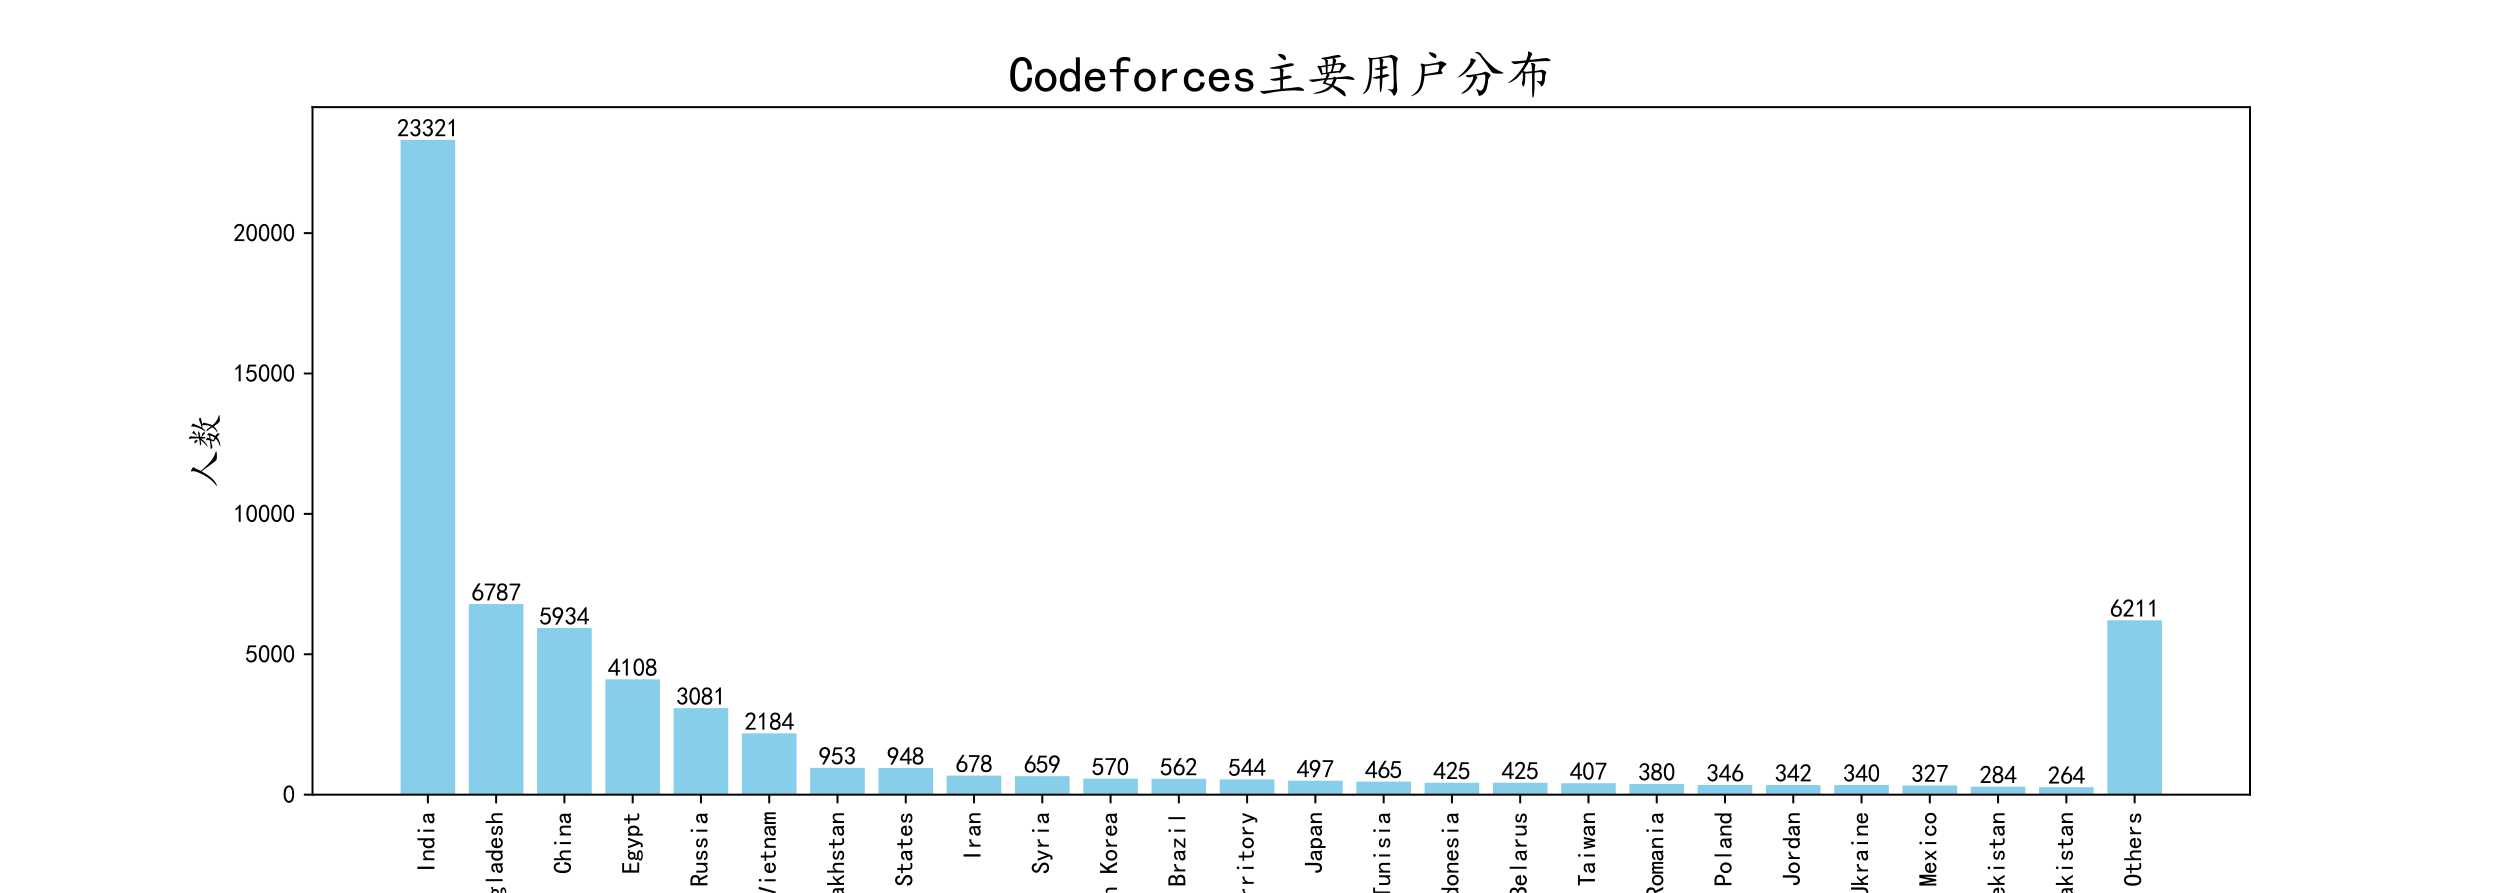<?xml version="1.0" encoding="utf-8" standalone="no"?>
<!DOCTYPE svg PUBLIC "-//W3C//DTD SVG 1.1//EN"
  "http://www.w3.org/Graphics/SVG/1.1/DTD/svg11.dtd">
<svg xmlns:xlink="http://www.w3.org/1999/xlink" width="1008pt" height="360pt" viewBox="0 0 1008 360" xmlns="http://www.w3.org/2000/svg" version="1.1">
 <defs>
  <style type="text/css">*{stroke-linejoin: round; stroke-linecap: butt}</style>
 </defs>
 <g id="figure_1">
  <g id="patch_1">
   <path d="M 0 360 
L 1008 360 
L 1008 0 
L 0 0 
z
" style="fill: #ffffff"/>
  </g>
  <g id="axes_1">
   <g id="patch_2">
    <path d="M 126 320.4 
L 907.2 320.4 
L 907.2 43.2 
L 126 43.2 
z
" style="fill: #ffffff"/>
   </g>
   <g id="patch_3">
    <path d="M 161.509 320.4 
L 183.53 320.4 
L 183.53 56.4 
L 161.509 56.4 
z
" clip-path="url(#pb715833d35)" style="fill: #87ceeb"/>
   </g>
   <g id="patch_4">
    <path d="M 189.036 320.4 
L 211.057 320.4 
L 211.057 243.569 
L 189.036 243.569 
z
" clip-path="url(#pb715833d35)" style="fill: #87ceeb"/>
   </g>
   <g id="patch_5">
    <path d="M 216.562 320.4 
L 238.583 320.4 
L 238.583 253.226 
L 216.562 253.226 
z
" clip-path="url(#pb715833d35)" style="fill: #87ceeb"/>
   </g>
   <g id="patch_6">
    <path d="M 244.088 320.4 
L 266.11 320.4 
L 266.11 273.896 
L 244.088 273.896 
z
" clip-path="url(#pb715833d35)" style="fill: #87ceeb"/>
   </g>
   <g id="patch_7">
    <path d="M 271.615 320.4 
L 293.636 320.4 
L 293.636 285.522 
L 271.615 285.522 
z
" clip-path="url(#pb715833d35)" style="fill: #87ceeb"/>
   </g>
   <g id="patch_8">
    <path d="M 299.141 320.4 
L 321.162 320.4 
L 321.162 295.677 
L 299.141 295.677 
z
" clip-path="url(#pb715833d35)" style="fill: #87ceeb"/>
   </g>
   <g id="patch_9">
    <path d="M 326.668 320.4 
L 348.689 320.4 
L 348.689 309.612 
L 326.668 309.612 
z
" clip-path="url(#pb715833d35)" style="fill: #87ceeb"/>
   </g>
   <g id="patch_10">
    <path d="M 354.194 320.4 
L 376.215 320.4 
L 376.215 309.668 
L 354.194 309.668 
z
" clip-path="url(#pb715833d35)" style="fill: #87ceeb"/>
   </g>
   <g id="patch_11">
    <path d="M 381.721 320.4 
L 403.742 320.4 
L 403.742 312.725 
L 381.721 312.725 
z
" clip-path="url(#pb715833d35)" style="fill: #87ceeb"/>
   </g>
   <g id="patch_12">
    <path d="M 409.247 320.4 
L 431.268 320.4 
L 431.268 312.94 
L 409.247 312.94 
z
" clip-path="url(#pb715833d35)" style="fill: #87ceeb"/>
   </g>
   <g id="patch_13">
    <path d="M 436.773 320.4 
L 458.795 320.4 
L 458.795 313.947 
L 436.773 313.947 
z
" clip-path="url(#pb715833d35)" style="fill: #87ceeb"/>
   </g>
   <g id="patch_14">
    <path d="M 464.3 320.4 
L 486.321 320.4 
L 486.321 314.038 
L 464.3 314.038 
z
" clip-path="url(#pb715833d35)" style="fill: #87ceeb"/>
   </g>
   <g id="patch_15">
    <path d="M 491.826 320.4 
L 513.847 320.4 
L 513.847 314.242 
L 491.826 314.242 
z
" clip-path="url(#pb715833d35)" style="fill: #87ceeb"/>
   </g>
   <g id="patch_16">
    <path d="M 519.353 320.4 
L 541.374 320.4 
L 541.374 314.774 
L 519.353 314.774 
z
" clip-path="url(#pb715833d35)" style="fill: #87ceeb"/>
   </g>
   <g id="patch_17">
    <path d="M 546.879 320.4 
L 568.9 320.4 
L 568.9 315.136 
L 546.879 315.136 
z
" clip-path="url(#pb715833d35)" style="fill: #87ceeb"/>
   </g>
   <g id="patch_18">
    <path d="M 574.405 320.4 
L 596.427 320.4 
L 596.427 315.589 
L 574.405 315.589 
z
" clip-path="url(#pb715833d35)" style="fill: #87ceeb"/>
   </g>
   <g id="patch_19">
    <path d="M 601.932 320.4 
L 623.953 320.4 
L 623.953 315.589 
L 601.932 315.589 
z
" clip-path="url(#pb715833d35)" style="fill: #87ceeb"/>
   </g>
   <g id="patch_20">
    <path d="M 629.458 320.4 
L 651.479 320.4 
L 651.479 315.793 
L 629.458 315.793 
z
" clip-path="url(#pb715833d35)" style="fill: #87ceeb"/>
   </g>
   <g id="patch_21">
    <path d="M 656.985 320.4 
L 679.006 320.4 
L 679.006 316.098 
L 656.985 316.098 
z
" clip-path="url(#pb715833d35)" style="fill: #87ceeb"/>
   </g>
   <g id="patch_22">
    <path d="M 684.511 320.4 
L 706.532 320.4 
L 706.532 316.483 
L 684.511 316.483 
z
" clip-path="url(#pb715833d35)" style="fill: #87ceeb"/>
   </g>
   <g id="patch_23">
    <path d="M 712.038 320.4 
L 734.059 320.4 
L 734.059 316.528 
L 712.038 316.528 
z
" clip-path="url(#pb715833d35)" style="fill: #87ceeb"/>
   </g>
   <g id="patch_24">
    <path d="M 739.564 320.4 
L 761.585 320.4 
L 761.585 316.551 
L 739.564 316.551 
z
" clip-path="url(#pb715833d35)" style="fill: #87ceeb"/>
   </g>
   <g id="patch_25">
    <path d="M 767.09 320.4 
L 789.112 320.4 
L 789.112 316.698 
L 767.09 316.698 
z
" clip-path="url(#pb715833d35)" style="fill: #87ceeb"/>
   </g>
   <g id="patch_26">
    <path d="M 794.617 320.4 
L 816.638 320.4 
L 816.638 317.185 
L 794.617 317.185 
z
" clip-path="url(#pb715833d35)" style="fill: #87ceeb"/>
   </g>
   <g id="patch_27">
    <path d="M 822.143 320.4 
L 844.164 320.4 
L 844.164 317.411 
L 822.143 317.411 
z
" clip-path="url(#pb715833d35)" style="fill: #87ceeb"/>
   </g>
   <g id="patch_28">
    <path d="M 849.67 320.4 
L 871.691 320.4 
L 871.691 250.09 
L 849.67 250.09 
z
" clip-path="url(#pb715833d35)" style="fill: #87ceeb"/>
   </g>
   <g id="matplotlib.axis_1">
    <g id="xtick_1">
     <g id="line2d_1">
      <defs>
       <path id="m35ba84efc7" d="M 0 0 
L 0 3.5 
" style="stroke: #000000; stroke-width: 0.8"/>
      </defs>
      <g>
       <use xlink:href="#m35ba84efc7" x="172.52" y="320.4" style="stroke: #000000; stroke-width: 0.8"/>
      </g>
     </g>
     <g id="text_1">
      <!-- India -->
      <g transform="translate(175.332 352.4) rotate(-90) scale(0.1 -0.1)">
       <defs>
        <path id="KaiTi-49" d="M 1850 125 
L 1275 125 
L 1275 4400 
L 1850 4400 
L 1850 125 
z
" transform="scale(0.016)"/>
        <path id="KaiTi-6e" d="M 2800 125 
L 2300 125 
L 2300 1925 
Q 2300 2225 2150 2400 
Q 2000 2575 1750 2575 
Q 1425 2575 1137 2237 
Q 850 1900 850 1400 
L 850 125 
L 350 125 
L 350 2925 
L 850 2925 
L 850 2400 
Q 1050 2675 1287 2825 
Q 1525 2975 1900 2975 
Q 2350 2975 2575 2725 
Q 2800 2475 2800 2100 
L 2800 125 
z
" transform="scale(0.016)"/>
        <path id="KaiTi-64" d="M 2750 125 
L 2250 125 
L 2250 500 
Q 2100 275 1900 175 
Q 1700 75 1425 75 
Q 925 75 575 437 
Q 225 800 225 1525 
Q 225 2250 575 2625 
Q 925 3000 1425 3000 
Q 1700 3000 1900 2887 
Q 2100 2775 2250 2550 
L 2250 4400 
L 2750 4400 
L 2750 125 
z
M 2250 1525 
Q 2250 2000 2037 2275 
Q 1825 2550 1525 2550 
Q 1150 2550 962 2275 
Q 775 2000 775 1525 
Q 775 1050 962 787 
Q 1150 525 1525 525 
Q 1825 525 2037 787 
Q 2250 1050 2250 1525 
z
" transform="scale(0.016)"/>
        <path id="KaiTi-69" d="M 1800 125 
L 1300 125 
L 1300 2925 
L 1800 2925 
L 1800 125 
z
M 1912 4075 
Q 1925 3875 1750 3775 
Q 1575 3675 1400 3762 
Q 1225 3850 1212 4050 
Q 1200 4250 1375 4350 
Q 1550 4450 1725 4362 
Q 1900 4275 1912 4075 
z
" transform="scale(0.016)"/>
        <path id="KaiTi-61" d="M 2875 125 
L 2275 125 
Q 2225 175 2200 262 
Q 2175 350 2175 475 
Q 2000 275 1750 175 
Q 1500 75 1225 75 
Q 825 75 550 275 
Q 275 475 275 850 
Q 275 1225 525 1450 
Q 775 1675 1300 1750 
Q 1650 1800 1912 1875 
Q 2175 1950 2175 2075 
Q 2175 2225 2062 2375 
Q 1950 2525 1575 2525 
Q 1275 2525 1137 2412 
Q 1000 2300 950 2100 
L 400 2100 
Q 450 2500 762 2737 
Q 1075 2975 1575 2975 
Q 2125 2975 2400 2725 
Q 2675 2475 2675 2025 
L 2675 650 
Q 2675 500 2725 375 
Q 2775 250 2875 125 
z
M 2175 1050 
L 2175 1550 
Q 2025 1500 1887 1462 
Q 1750 1425 1425 1375 
Q 1050 1325 937 1200 
Q 825 1075 825 900 
Q 825 750 937 637 
Q 1050 525 1275 525 
Q 1500 525 1762 650 
Q 2025 775 2175 1050 
z
" transform="scale(0.016)"/>
       </defs>
       <use xlink:href="#KaiTi-49"/>
       <use xlink:href="#KaiTi-6e" transform="translate(50 0)"/>
       <use xlink:href="#KaiTi-64" transform="translate(100 0)"/>
       <use xlink:href="#KaiTi-69" transform="translate(150 0)"/>
       <use xlink:href="#KaiTi-61" transform="translate(200 0)"/>
      </g>
     </g>
    </g>
    <g id="xtick_2">
     <g id="line2d_2">
      <g>
       <use xlink:href="#m35ba84efc7" x="200.046" y="320.4" style="stroke: #000000; stroke-width: 0.8"/>
      </g>
     </g>
     <g id="text_2">
      <!-- Bangladesh -->
      <g transform="translate(202.859 377.4) rotate(-90) scale(0.1 -0.1)">
       <defs>
        <path id="KaiTi-42" d="M 2950 1400 
Q 2950 675 2550 400 
Q 2150 125 1525 125 
L 275 125 
L 275 4400 
L 1575 4400 
Q 2200 4400 2512 4075 
Q 2825 3750 2825 3300 
Q 2825 2850 2612 2637 
Q 2400 2425 2175 2350 
Q 2475 2275 2712 2037 
Q 2950 1800 2950 1400 
z
M 2250 3300 
Q 2250 3625 2062 3775 
Q 1875 3925 1600 3925 
L 850 3925 
L 850 2600 
L 1575 2600 
Q 1850 2600 2050 2762 
Q 2250 2925 2250 3300 
z
M 2350 1400 
Q 2350 1800 2087 1962 
Q 1825 2125 1500 2125 
L 850 2125 
L 850 600 
L 1425 600 
Q 1875 600 2112 775 
Q 2350 950 2350 1400 
z
" transform="scale(0.016)"/>
        <path id="KaiTi-67" d="M 2975 2500 
Q 2800 2550 2637 2562 
Q 2475 2575 2300 2525 
Q 2375 2450 2425 2337 
Q 2475 2225 2475 2000 
Q 2475 1575 2187 1300 
Q 1900 1025 1475 1025 
Q 1375 1025 1212 1062 
Q 1050 1100 950 1150 
Q 875 1100 850 1050 
Q 825 1000 825 925 
Q 825 800 1000 737 
Q 1175 675 1625 675 
Q 2350 675 2612 475 
Q 2875 275 2875 -25 
Q 2875 -425 2487 -612 
Q 2100 -800 1575 -800 
Q 900 -800 575 -625 
Q 250 -450 250 -150 
Q 250 0 375 150 
Q 500 300 700 400 
Q 550 475 462 587 
Q 375 700 375 875 
Q 375 1025 487 1137 
Q 600 1250 750 1325 
Q 625 1450 550 1625 
Q 475 1800 475 2000 
Q 475 2425 762 2700 
Q 1050 2975 1475 2975 
Q 1700 2975 1862 2912 
Q 2025 2850 2150 2725 
Q 2350 2875 2550 2937 
Q 2750 3000 2975 2975 
L 2975 2500 
z
M 1975 2000 
Q 1975 2250 1850 2400 
Q 1725 2550 1475 2550 
Q 1225 2550 1100 2400 
Q 975 2250 975 2000 
Q 975 1750 1100 1600 
Q 1225 1450 1475 1450 
Q 1725 1450 1850 1600 
Q 1975 1750 1975 2000 
z
M 2400 -75 
Q 2400 25 2287 125 
Q 2175 225 1725 225 
Q 1625 225 1450 237 
Q 1275 250 1050 275 
Q 850 200 775 100 
Q 700 0 700 -100 
Q 700 -250 900 -350 
Q 1100 -450 1600 -450 
Q 2025 -450 2212 -337 
Q 2400 -225 2400 -75 
z
" transform="scale(0.016)"/>
        <path id="KaiTi-6c" d="M 1825 125 
L 1325 125 
L 1325 4400 
L 1825 4400 
L 1825 125 
z
" transform="scale(0.016)"/>
        <path id="KaiTi-65" d="M 2850 1075 
Q 2800 625 2450 350 
Q 2100 75 1625 75 
Q 1025 75 637 462 
Q 250 850 250 1525 
Q 250 2200 637 2587 
Q 1025 2975 1625 2975 
Q 2150 2975 2487 2637 
Q 2825 2300 2825 1525 
L 800 1525 
Q 800 975 1037 750 
Q 1275 525 1625 525 
Q 1900 525 2075 662 
Q 2250 800 2300 1075 
L 2850 1075 
z
M 2250 1925 
Q 2200 2275 2025 2412 
Q 1850 2550 1575 2550 
Q 1325 2550 1125 2412 
Q 925 2275 825 1925 
L 2250 1925 
z
" transform="scale(0.016)"/>
        <path id="KaiTi-73" d="M 2750 900 
Q 2750 500 2437 287 
Q 2125 75 1650 75 
Q 1050 75 725 312 
Q 400 550 400 1000 
L 900 1000 
Q 900 700 1112 600 
Q 1325 500 1625 500 
Q 1925 500 2075 612 
Q 2225 725 2225 900 
Q 2225 1025 2100 1150 
Q 1975 1275 1475 1350 
Q 900 1425 687 1637 
Q 475 1850 475 2200 
Q 475 2500 762 2737 
Q 1050 2975 1600 2975 
Q 2100 2975 2387 2750 
Q 2675 2525 2675 2150 
L 2175 2150 
Q 2175 2375 2012 2462 
Q 1850 2550 1600 2550 
Q 1275 2550 1137 2437 
Q 1000 2325 1000 2175 
Q 1000 2000 1125 1900 
Q 1250 1800 1650 1750 
Q 2300 1650 2525 1437 
Q 2750 1225 2750 900 
z
" transform="scale(0.016)"/>
        <path id="KaiTi-68" d="M 2800 125 
L 2300 125 
L 2300 1925 
Q 2300 2225 2150 2400 
Q 2000 2575 1750 2575 
Q 1425 2575 1137 2237 
Q 850 1900 850 1400 
L 850 125 
L 350 125 
L 350 4400 
L 850 4400 
L 850 2400 
Q 1050 2675 1287 2825 
Q 1525 2975 1900 2975 
Q 2350 2975 2575 2725 
Q 2800 2475 2800 2100 
L 2800 125 
z
" transform="scale(0.016)"/>
       </defs>
       <use xlink:href="#KaiTi-42"/>
       <use xlink:href="#KaiTi-61" transform="translate(50 0)"/>
       <use xlink:href="#KaiTi-6e" transform="translate(100 0)"/>
       <use xlink:href="#KaiTi-67" transform="translate(150 0)"/>
       <use xlink:href="#KaiTi-6c" transform="translate(200 0)"/>
       <use xlink:href="#KaiTi-61" transform="translate(250 0)"/>
       <use xlink:href="#KaiTi-64" transform="translate(300 0)"/>
       <use xlink:href="#KaiTi-65" transform="translate(350 0)"/>
       <use xlink:href="#KaiTi-73" transform="translate(400 0)"/>
       <use xlink:href="#KaiTi-68" transform="translate(450 0)"/>
      </g>
     </g>
    </g>
    <g id="xtick_3">
     <g id="line2d_3">
      <g>
       <use xlink:href="#m35ba84efc7" x="227.573" y="320.4" style="stroke: #000000; stroke-width: 0.8"/>
      </g>
     </g>
     <g id="text_3">
      <!-- China -->
      <g transform="translate(230.385 352.4) rotate(-90) scale(0.1 -0.1)">
       <defs>
        <path id="KaiTi-43" d="M 2975 1825 
Q 2950 875 2575 475 
Q 2200 75 1675 75 
Q 1075 75 650 562 
Q 225 1050 225 2125 
Q 225 3300 637 3875 
Q 1050 4450 1700 4450 
Q 2250 4450 2612 4037 
Q 2975 3625 2950 2875 
L 2400 2875 
Q 2400 3425 2225 3700 
Q 2050 3975 1700 3975 
Q 1300 3975 1062 3562 
Q 825 3150 825 2175 
Q 825 1275 1062 912 
Q 1300 550 1675 550 
Q 1950 550 2175 812 
Q 2400 1075 2400 1825 
L 2975 1825 
z
" transform="scale(0.016)"/>
       </defs>
       <use xlink:href="#KaiTi-43"/>
       <use xlink:href="#KaiTi-68" transform="translate(50 0)"/>
       <use xlink:href="#KaiTi-69" transform="translate(100 0)"/>
       <use xlink:href="#KaiTi-6e" transform="translate(150 0)"/>
       <use xlink:href="#KaiTi-61" transform="translate(200 0)"/>
      </g>
     </g>
    </g>
    <g id="xtick_4">
     <g id="line2d_4">
      <g>
       <use xlink:href="#m35ba84efc7" x="255.099" y="320.4" style="stroke: #000000; stroke-width: 0.8"/>
      </g>
     </g>
     <g id="text_4">
      <!-- Egypt -->
      <g transform="translate(257.911 352.4) rotate(-90) scale(0.1 -0.1)">
       <defs>
        <path id="KaiTi-45" d="M 2900 125 
L 350 125 
L 350 4400 
L 2775 4400 
L 2775 3925 
L 925 3925 
L 925 2600 
L 2625 2600 
L 2625 2125 
L 925 2125 
L 925 600 
L 2900 600 
L 2900 125 
z
" transform="scale(0.016)"/>
        <path id="KaiTi-79" d="M 2900 2925 
L 1750 -100 
Q 1650 -450 1450 -625 
Q 1250 -800 950 -800 
Q 825 -800 712 -787 
Q 600 -775 500 -725 
L 500 -225 
Q 600 -275 700 -300 
Q 800 -325 875 -325 
Q 1075 -325 1150 -262 
Q 1225 -200 1300 25 
L 200 2925 
L 750 2925 
L 1550 725 
L 1575 725 
L 2350 2925 
L 2900 2925 
z
" transform="scale(0.016)"/>
        <path id="KaiTi-70" d="M 2825 1525 
Q 2825 800 2475 425 
Q 2125 50 1625 50 
Q 1350 50 1150 162 
Q 950 275 800 500 
L 800 -800 
L 300 -800 
L 300 2925 
L 800 2925 
L 800 2550 
Q 950 2775 1150 2875 
Q 1350 2975 1625 2975 
Q 2125 2975 2475 2612 
Q 2825 2250 2825 1525 
z
M 2275 1525 
Q 2275 2000 2087 2262 
Q 1900 2525 1525 2525 
Q 1225 2525 1012 2262 
Q 800 2000 800 1525 
Q 800 1050 1012 775 
Q 1225 500 1525 500 
Q 1900 500 2087 775 
Q 2275 1050 2275 1525 
z
" transform="scale(0.016)"/>
        <path id="KaiTi-74" d="M 2750 200 
Q 2625 150 2462 112 
Q 2300 75 2025 75 
Q 1575 75 1300 325 
Q 1025 575 1025 1025 
L 1025 2525 
L 175 2525 
L 175 2925 
L 1025 2925 
L 1025 3900 
L 1525 3900 
L 1525 2925 
L 2550 2925 
L 2550 2525 
L 1525 2525 
L 1525 1000 
Q 1525 800 1625 662 
Q 1725 525 2000 525 
Q 2275 525 2450 575 
Q 2625 625 2750 700 
L 2750 200 
z
" transform="scale(0.016)"/>
       </defs>
       <use xlink:href="#KaiTi-45"/>
       <use xlink:href="#KaiTi-67" transform="translate(50 0)"/>
       <use xlink:href="#KaiTi-79" transform="translate(100 0)"/>
       <use xlink:href="#KaiTi-70" transform="translate(150 0)"/>
       <use xlink:href="#KaiTi-74" transform="translate(200 0)"/>
      </g>
     </g>
    </g>
    <g id="xtick_5">
     <g id="line2d_5">
      <g>
       <use xlink:href="#m35ba84efc7" x="282.625" y="320.4" style="stroke: #000000; stroke-width: 0.8"/>
      </g>
     </g>
     <g id="text_5">
      <!-- Russia -->
      <g transform="translate(285.438 357.4) rotate(-90) scale(0.1 -0.1)">
       <defs>
        <path id="KaiTi-52" d="M 3000 125 
L 2400 125 
L 1500 1975 
L 850 1975 
L 850 125 
L 275 125 
L 275 4400 
L 1525 4400 
Q 2125 4400 2500 4112 
Q 2875 3825 2875 3175 
Q 2875 2675 2625 2400 
Q 2375 2125 2050 2050 
L 3000 125 
z
M 2300 3175 
Q 2300 3525 2087 3725 
Q 1875 3925 1400 3925 
L 850 3925 
L 850 2450 
L 1550 2450 
Q 1850 2450 2075 2612 
Q 2300 2775 2300 3175 
z
" transform="scale(0.016)"/>
        <path id="KaiTi-75" d="M 2800 125 
L 2300 125 
L 2300 650 
Q 2100 375 1862 225 
Q 1625 75 1250 75 
Q 800 75 575 325 
Q 350 575 350 950 
L 350 2925 
L 850 2925 
L 850 1125 
Q 850 825 1000 650 
Q 1150 475 1400 475 
Q 1725 475 2012 812 
Q 2300 1150 2300 1650 
L 2300 2925 
L 2800 2925 
L 2800 125 
z
" transform="scale(0.016)"/>
       </defs>
       <use xlink:href="#KaiTi-52"/>
       <use xlink:href="#KaiTi-75" transform="translate(50 0)"/>
       <use xlink:href="#KaiTi-73" transform="translate(100 0)"/>
       <use xlink:href="#KaiTi-73" transform="translate(150 0)"/>
       <use xlink:href="#KaiTi-69" transform="translate(200 0)"/>
       <use xlink:href="#KaiTi-61" transform="translate(250 0)"/>
      </g>
     </g>
    </g>
    <g id="xtick_6">
     <g id="line2d_6">
      <g>
       <use xlink:href="#m35ba84efc7" x="310.152" y="320.4" style="stroke: #000000; stroke-width: 0.8"/>
      </g>
     </g>
     <g id="text_6">
      <!-- Vietnam -->
      <g transform="translate(312.964 362.4) rotate(-90) scale(0.1 -0.1)">
       <defs>
        <path id="KaiTi-56" d="M 3050 4400 
L 1800 75 
L 1300 75 
L 50 4400 
L 650 4400 
L 1525 1125 
L 1575 1125 
L 2450 4400 
L 3050 4400 
z
" transform="scale(0.016)"/>
        <path id="KaiTi-6d" d="M 3050 125 
L 2550 125 
L 2550 2150 
Q 2550 2300 2500 2400 
Q 2450 2500 2300 2500 
Q 2125 2500 1975 2312 
Q 1825 2125 1825 1825 
L 1825 125 
L 1325 125 
L 1325 2150 
Q 1325 2300 1275 2400 
Q 1225 2500 1075 2500 
Q 900 2500 750 2312 
Q 600 2125 600 1825 
L 600 125 
L 100 125 
L 100 2925 
L 600 2925 
L 600 2550 
Q 725 2750 900 2862 
Q 1075 2975 1275 2975 
Q 1475 2975 1612 2862 
Q 1750 2750 1800 2550 
Q 1925 2750 2087 2862 
Q 2250 2975 2450 2975 
Q 2750 2975 2900 2812 
Q 3050 2650 3050 2350 
L 3050 125 
z
" transform="scale(0.016)"/>
       </defs>
       <use xlink:href="#KaiTi-56"/>
       <use xlink:href="#KaiTi-69" transform="translate(50 0)"/>
       <use xlink:href="#KaiTi-65" transform="translate(100 0)"/>
       <use xlink:href="#KaiTi-74" transform="translate(150 0)"/>
       <use xlink:href="#KaiTi-6e" transform="translate(200 0)"/>
       <use xlink:href="#KaiTi-61" transform="translate(250 0)"/>
       <use xlink:href="#KaiTi-6d" transform="translate(300 0)"/>
      </g>
     </g>
    </g>
    <g id="xtick_7">
     <g id="line2d_7">
      <g>
       <use xlink:href="#m35ba84efc7" x="337.678" y="320.4" style="stroke: #000000; stroke-width: 0.8"/>
      </g>
     </g>
     <g id="text_7">
      <!-- Kazakhstan -->
      <g transform="translate(340.491 377.4) rotate(-90) scale(0.1 -0.1)">
       <defs>
        <path id="KaiTi-4b" d="M 3050 125 
L 2400 125 
L 1250 2250 
L 850 1725 
L 850 125 
L 275 125 
L 275 4400 
L 850 4400 
L 850 2550 
L 2275 4400 
L 2950 4400 
L 1625 2725 
L 3050 125 
z
" transform="scale(0.016)"/>
        <path id="KaiTi-7a" d="M 2775 125 
L 350 125 
L 350 525 
L 2050 2525 
L 450 2525 
L 450 2925 
L 2650 2925 
L 2650 2525 
L 950 525 
L 2775 525 
L 2775 125 
z
" transform="scale(0.016)"/>
        <path id="KaiTi-6b" d="M 2925 125 
L 2350 125 
L 1450 1650 
L 875 1100 
L 875 125 
L 375 125 
L 375 4400 
L 875 4400 
L 875 1675 
L 2125 2925 
L 2750 2925 
L 1775 1975 
L 2925 125 
z
" transform="scale(0.016)"/>
       </defs>
       <use xlink:href="#KaiTi-4b"/>
       <use xlink:href="#KaiTi-61" transform="translate(50 0)"/>
       <use xlink:href="#KaiTi-7a" transform="translate(100 0)"/>
       <use xlink:href="#KaiTi-61" transform="translate(150 0)"/>
       <use xlink:href="#KaiTi-6b" transform="translate(200 0)"/>
       <use xlink:href="#KaiTi-68" transform="translate(250 0)"/>
       <use xlink:href="#KaiTi-73" transform="translate(300 0)"/>
       <use xlink:href="#KaiTi-74" transform="translate(350 0)"/>
       <use xlink:href="#KaiTi-61" transform="translate(400 0)"/>
       <use xlink:href="#KaiTi-6e" transform="translate(450 0)"/>
      </g>
     </g>
    </g>
    <g id="xtick_8">
     <g id="line2d_8">
      <g>
       <use xlink:href="#m35ba84efc7" x="365.205" y="320.4" style="stroke: #000000; stroke-width: 0.8"/>
      </g>
     </g>
     <g id="text_8">
      <!-- United States -->
      <g transform="translate(368.017 392.4) rotate(-90) scale(0.1 -0.1)">
       <defs>
        <path id="KaiTi-55" d="M 2875 1375 
Q 2875 775 2562 425 
Q 2250 75 1575 75 
Q 900 75 587 425 
Q 275 775 275 1375 
L 275 4400 
L 850 4400 
L 850 1375 
Q 850 950 1050 750 
Q 1250 550 1575 550 
Q 1900 550 2100 750 
Q 2300 950 2300 1375 
L 2300 4400 
L 2875 4400 
L 2875 1375 
z
" transform="scale(0.016)"/>
        <path id="KaiTi-20" transform="scale(0.016)"/>
        <path id="KaiTi-53" d="M 2900 1325 
Q 2900 750 2537 412 
Q 2175 75 1550 75 
Q 925 75 575 425 
Q 225 775 225 1300 
L 225 1475 
L 800 1475 
L 800 1325 
Q 800 950 1025 750 
Q 1250 550 1550 550 
Q 1950 550 2137 762 
Q 2325 975 2325 1275 
Q 2325 1525 2100 1737 
Q 1875 1950 1450 2125 
Q 850 2350 587 2625 
Q 325 2900 325 3275 
Q 325 3800 687 4125 
Q 1050 4450 1550 4450 
Q 2200 4450 2487 4062 
Q 2775 3675 2775 3225 
L 2200 3225 
Q 2225 3500 2050 3725 
Q 1875 3950 1550 3950 
Q 1250 3950 1075 3787 
Q 900 3625 900 3350 
Q 900 3125 1037 2962 
Q 1175 2800 1750 2575 
Q 2300 2350 2600 2037 
Q 2900 1725 2900 1325 
z
" transform="scale(0.016)"/>
       </defs>
       <use xlink:href="#KaiTi-55"/>
       <use xlink:href="#KaiTi-6e" transform="translate(50 0)"/>
       <use xlink:href="#KaiTi-69" transform="translate(100 0)"/>
       <use xlink:href="#KaiTi-74" transform="translate(150 0)"/>
       <use xlink:href="#KaiTi-65" transform="translate(200 0)"/>
       <use xlink:href="#KaiTi-64" transform="translate(250 0)"/>
       <use xlink:href="#KaiTi-20" transform="translate(300 0)"/>
       <use xlink:href="#KaiTi-53" transform="translate(350 0)"/>
       <use xlink:href="#KaiTi-74" transform="translate(400 0)"/>
       <use xlink:href="#KaiTi-61" transform="translate(450 0)"/>
       <use xlink:href="#KaiTi-74" transform="translate(500 0)"/>
       <use xlink:href="#KaiTi-65" transform="translate(550 0)"/>
       <use xlink:href="#KaiTi-73" transform="translate(600 0)"/>
      </g>
     </g>
    </g>
    <g id="xtick_9">
     <g id="line2d_9">
      <g>
       <use xlink:href="#m35ba84efc7" x="392.731" y="320.4" style="stroke: #000000; stroke-width: 0.8"/>
      </g>
     </g>
     <g id="text_9">
      <!-- Iran -->
      <g transform="translate(395.544 347.4) rotate(-90) scale(0.1 -0.1)">
       <defs>
        <path id="KaiTi-72" d="M 2500 2425 
Q 2025 2500 1700 2287 
Q 1375 2075 1150 1550 
L 1150 125 
L 650 125 
L 650 2925 
L 1150 2925 
L 1150 2200 
Q 1375 2600 1712 2787 
Q 2050 2975 2500 2975 
L 2500 2425 
z
" transform="scale(0.016)"/>
       </defs>
       <use xlink:href="#KaiTi-49"/>
       <use xlink:href="#KaiTi-72" transform="translate(50 0)"/>
       <use xlink:href="#KaiTi-61" transform="translate(100 0)"/>
       <use xlink:href="#KaiTi-6e" transform="translate(150 0)"/>
      </g>
     </g>
    </g>
    <g id="xtick_10">
     <g id="line2d_10">
      <g>
       <use xlink:href="#m35ba84efc7" x="420.258" y="320.4" style="stroke: #000000; stroke-width: 0.8"/>
      </g>
     </g>
     <g id="text_10">
      <!-- Syria -->
      <g transform="translate(423.109 352.4) rotate(-90) scale(0.1 -0.1)">
       <use xlink:href="#KaiTi-53"/>
       <use xlink:href="#KaiTi-79" transform="translate(50 0)"/>
       <use xlink:href="#KaiTi-72" transform="translate(100 0)"/>
       <use xlink:href="#KaiTi-69" transform="translate(150 0)"/>
       <use xlink:href="#KaiTi-61" transform="translate(200 0)"/>
      </g>
     </g>
    </g>
    <g id="xtick_11">
     <g id="line2d_11">
      <g>
       <use xlink:href="#m35ba84efc7" x="447.784" y="320.4" style="stroke: #000000; stroke-width: 0.8"/>
      </g>
     </g>
     <g id="text_11">
      <!-- South Korea -->
      <g transform="translate(450.596 382.4) rotate(-90) scale(0.1 -0.1)">
       <defs>
        <path id="KaiTi-6f" d="M 2925 1525 
Q 2925 875 2525 475 
Q 2125 75 1575 75 
Q 1025 75 625 475 
Q 225 875 225 1525 
Q 225 2175 625 2575 
Q 1025 2975 1575 2975 
Q 2125 2975 2525 2575 
Q 2925 2175 2925 1525 
z
M 2375 1525 
Q 2375 2025 2125 2275 
Q 1875 2525 1575 2525 
Q 1275 2525 1025 2275 
Q 775 2025 775 1525 
Q 775 1025 1025 775 
Q 1275 525 1575 525 
Q 1875 525 2125 775 
Q 2375 1025 2375 1525 
z
" transform="scale(0.016)"/>
       </defs>
       <use xlink:href="#KaiTi-53"/>
       <use xlink:href="#KaiTi-6f" transform="translate(50 0)"/>
       <use xlink:href="#KaiTi-75" transform="translate(100 0)"/>
       <use xlink:href="#KaiTi-74" transform="translate(150 0)"/>
       <use xlink:href="#KaiTi-68" transform="translate(200 0)"/>
       <use xlink:href="#KaiTi-20" transform="translate(250 0)"/>
       <use xlink:href="#KaiTi-4b" transform="translate(300 0)"/>
       <use xlink:href="#KaiTi-6f" transform="translate(350 0)"/>
       <use xlink:href="#KaiTi-72" transform="translate(400 0)"/>
       <use xlink:href="#KaiTi-65" transform="translate(450 0)"/>
       <use xlink:href="#KaiTi-61" transform="translate(500 0)"/>
      </g>
     </g>
    </g>
    <g id="xtick_12">
     <g id="line2d_12">
      <g>
       <use xlink:href="#m35ba84efc7" x="475.31" y="320.4" style="stroke: #000000; stroke-width: 0.8"/>
      </g>
     </g>
     <g id="text_12">
      <!-- Brazil -->
      <g transform="translate(478.123 357.4) rotate(-90) scale(0.1 -0.1)">
       <use xlink:href="#KaiTi-42"/>
       <use xlink:href="#KaiTi-72" transform="translate(50 0)"/>
       <use xlink:href="#KaiTi-61" transform="translate(100 0)"/>
       <use xlink:href="#KaiTi-7a" transform="translate(150 0)"/>
       <use xlink:href="#KaiTi-69" transform="translate(200 0)"/>
       <use xlink:href="#KaiTi-6c" transform="translate(250 0)"/>
      </g>
     </g>
    </g>
    <g id="xtick_13">
     <g id="line2d_13">
      <g>
       <use xlink:href="#m35ba84efc7" x="502.837" y="320.4" style="stroke: #000000; stroke-width: 0.8"/>
      </g>
     </g>
     <g id="text_13">
      <!-- Palestinian Territory -->
      <g transform="translate(505.688 432.4) rotate(-90) scale(0.1 -0.1)">
       <defs>
        <path id="KaiTi-50" d="M 2950 3100 
Q 2950 2500 2600 2150 
Q 2250 1800 1625 1800 
L 900 1800 
L 900 125 
L 325 125 
L 325 4400 
L 1625 4400 
Q 2250 4400 2600 4050 
Q 2950 3700 2950 3100 
z
M 2375 3100 
Q 2375 3575 2150 3750 
Q 1925 3925 1475 3925 
L 900 3925 
L 900 2275 
L 1475 2275 
Q 1925 2275 2150 2450 
Q 2375 2625 2375 3100 
z
" transform="scale(0.016)"/>
        <path id="KaiTi-54" d="M 2850 3925 
L 1850 3925 
L 1850 125 
L 1275 125 
L 1275 3925 
L 275 3925 
L 275 4400 
L 2850 4400 
L 2850 3925 
z
" transform="scale(0.016)"/>
       </defs>
       <use xlink:href="#KaiTi-50"/>
       <use xlink:href="#KaiTi-61" transform="translate(50 0)"/>
       <use xlink:href="#KaiTi-6c" transform="translate(100 0)"/>
       <use xlink:href="#KaiTi-65" transform="translate(150 0)"/>
       <use xlink:href="#KaiTi-73" transform="translate(200 0)"/>
       <use xlink:href="#KaiTi-74" transform="translate(250 0)"/>
       <use xlink:href="#KaiTi-69" transform="translate(300 0)"/>
       <use xlink:href="#KaiTi-6e" transform="translate(350 0)"/>
       <use xlink:href="#KaiTi-69" transform="translate(400 0)"/>
       <use xlink:href="#KaiTi-61" transform="translate(450 0)"/>
       <use xlink:href="#KaiTi-6e" transform="translate(500 0)"/>
       <use xlink:href="#KaiTi-20" transform="translate(550 0)"/>
       <use xlink:href="#KaiTi-54" transform="translate(600 0)"/>
       <use xlink:href="#KaiTi-65" transform="translate(650 0)"/>
       <use xlink:href="#KaiTi-72" transform="translate(700 0)"/>
       <use xlink:href="#KaiTi-72" transform="translate(750 0)"/>
       <use xlink:href="#KaiTi-69" transform="translate(800 0)"/>
       <use xlink:href="#KaiTi-74" transform="translate(850 0)"/>
       <use xlink:href="#KaiTi-6f" transform="translate(900 0)"/>
       <use xlink:href="#KaiTi-72" transform="translate(950 0)"/>
       <use xlink:href="#KaiTi-79" transform="translate(1000 0)"/>
      </g>
     </g>
    </g>
    <g id="xtick_14">
     <g id="line2d_14">
      <g>
       <use xlink:href="#m35ba84efc7" x="530.363" y="320.4" style="stroke: #000000; stroke-width: 0.8"/>
      </g>
     </g>
     <g id="text_14">
      <!-- Japan -->
      <g transform="translate(533.176 352.4) rotate(-90) scale(0.1 -0.1)">
       <defs>
        <path id="KaiTi-4a" d="M 2800 1550 
Q 2800 775 2462 425 
Q 2125 75 1550 75 
Q 1025 75 675 412 
Q 325 750 325 1500 
L 325 1775 
L 900 1775 
L 900 1425 
Q 900 975 1087 787 
Q 1275 600 1525 600 
Q 1875 600 2050 800 
Q 2225 1000 2225 1525 
L 2225 4400 
L 2800 4400 
L 2800 1550 
z
" transform="scale(0.016)"/>
       </defs>
       <use xlink:href="#KaiTi-4a"/>
       <use xlink:href="#KaiTi-61" transform="translate(50 0)"/>
       <use xlink:href="#KaiTi-70" transform="translate(100 0)"/>
       <use xlink:href="#KaiTi-61" transform="translate(150 0)"/>
       <use xlink:href="#KaiTi-6e" transform="translate(200 0)"/>
      </g>
     </g>
    </g>
    <g id="xtick_15">
     <g id="line2d_15">
      <g>
       <use xlink:href="#m35ba84efc7" x="557.89" y="320.4" style="stroke: #000000; stroke-width: 0.8"/>
      </g>
     </g>
     <g id="text_15">
      <!-- Tunisia -->
      <g transform="translate(560.702 362.4) rotate(-90) scale(0.1 -0.1)">
       <use xlink:href="#KaiTi-54"/>
       <use xlink:href="#KaiTi-75" transform="translate(50 0)"/>
       <use xlink:href="#KaiTi-6e" transform="translate(100 0)"/>
       <use xlink:href="#KaiTi-69" transform="translate(150 0)"/>
       <use xlink:href="#KaiTi-73" transform="translate(200 0)"/>
       <use xlink:href="#KaiTi-69" transform="translate(250 0)"/>
       <use xlink:href="#KaiTi-61" transform="translate(300 0)"/>
      </g>
     </g>
    </g>
    <g id="xtick_16">
     <g id="line2d_16">
      <g>
       <use xlink:href="#m35ba84efc7" x="585.416" y="320.4" style="stroke: #000000; stroke-width: 0.8"/>
      </g>
     </g>
     <g id="text_16">
      <!-- Indonesia -->
      <g transform="translate(588.229 372.4) rotate(-90) scale(0.1 -0.1)">
       <use xlink:href="#KaiTi-49"/>
       <use xlink:href="#KaiTi-6e" transform="translate(50 0)"/>
       <use xlink:href="#KaiTi-64" transform="translate(100 0)"/>
       <use xlink:href="#KaiTi-6f" transform="translate(150 0)"/>
       <use xlink:href="#KaiTi-6e" transform="translate(200 0)"/>
       <use xlink:href="#KaiTi-65" transform="translate(250 0)"/>
       <use xlink:href="#KaiTi-73" transform="translate(300 0)"/>
       <use xlink:href="#KaiTi-69" transform="translate(350 0)"/>
       <use xlink:href="#KaiTi-61" transform="translate(400 0)"/>
      </g>
     </g>
    </g>
    <g id="xtick_17">
     <g id="line2d_17">
      <g>
       <use xlink:href="#m35ba84efc7" x="612.942" y="320.4" style="stroke: #000000; stroke-width: 0.8"/>
      </g>
     </g>
     <g id="text_17">
      <!-- Belarus -->
      <g transform="translate(615.755 362.4) rotate(-90) scale(0.1 -0.1)">
       <use xlink:href="#KaiTi-42"/>
       <use xlink:href="#KaiTi-65" transform="translate(50 0)"/>
       <use xlink:href="#KaiTi-6c" transform="translate(100 0)"/>
       <use xlink:href="#KaiTi-61" transform="translate(150 0)"/>
       <use xlink:href="#KaiTi-72" transform="translate(200 0)"/>
       <use xlink:href="#KaiTi-75" transform="translate(250 0)"/>
       <use xlink:href="#KaiTi-73" transform="translate(300 0)"/>
      </g>
     </g>
    </g>
    <g id="xtick_18">
     <g id="line2d_18">
      <g>
       <use xlink:href="#m35ba84efc7" x="640.469" y="320.4" style="stroke: #000000; stroke-width: 0.8"/>
      </g>
     </g>
     <g id="text_18">
      <!-- Taiwan -->
      <g transform="translate(643.281 357.4) rotate(-90) scale(0.1 -0.1)">
       <defs>
        <path id="KaiTi-77" d="M 3075 2925 
L 2450 75 
L 1975 75 
L 1575 2250 
L 1525 2250 
L 1125 75 
L 650 75 
L 25 2925 
L 550 2925 
L 875 1050 
L 925 1050 
L 1275 2925 
L 1825 2925 
L 2175 1050 
L 2225 1050 
L 2550 2925 
L 3075 2925 
z
" transform="scale(0.016)"/>
       </defs>
       <use xlink:href="#KaiTi-54"/>
       <use xlink:href="#KaiTi-61" transform="translate(50 0)"/>
       <use xlink:href="#KaiTi-69" transform="translate(100 0)"/>
       <use xlink:href="#KaiTi-77" transform="translate(150 0)"/>
       <use xlink:href="#KaiTi-61" transform="translate(200 0)"/>
       <use xlink:href="#KaiTi-6e" transform="translate(250 0)"/>
      </g>
     </g>
    </g>
    <g id="xtick_19">
     <g id="line2d_19">
      <g>
       <use xlink:href="#m35ba84efc7" x="667.995" y="320.4" style="stroke: #000000; stroke-width: 0.8"/>
      </g>
     </g>
     <g id="text_19">
      <!-- Romania -->
      <g transform="translate(670.808 362.4) rotate(-90) scale(0.1 -0.1)">
       <use xlink:href="#KaiTi-52"/>
       <use xlink:href="#KaiTi-6f" transform="translate(50 0)"/>
       <use xlink:href="#KaiTi-6d" transform="translate(100 0)"/>
       <use xlink:href="#KaiTi-61" transform="translate(150 0)"/>
       <use xlink:href="#KaiTi-6e" transform="translate(200 0)"/>
       <use xlink:href="#KaiTi-69" transform="translate(250 0)"/>
       <use xlink:href="#KaiTi-61" transform="translate(300 0)"/>
      </g>
     </g>
    </g>
    <g id="xtick_20">
     <g id="line2d_20">
      <g>
       <use xlink:href="#m35ba84efc7" x="695.522" y="320.4" style="stroke: #000000; stroke-width: 0.8"/>
      </g>
     </g>
     <g id="text_20">
      <!-- Poland -->
      <g transform="translate(698.334 357.4) rotate(-90) scale(0.1 -0.1)">
       <use xlink:href="#KaiTi-50"/>
       <use xlink:href="#KaiTi-6f" transform="translate(50 0)"/>
       <use xlink:href="#KaiTi-6c" transform="translate(100 0)"/>
       <use xlink:href="#KaiTi-61" transform="translate(150 0)"/>
       <use xlink:href="#KaiTi-6e" transform="translate(200 0)"/>
       <use xlink:href="#KaiTi-64" transform="translate(250 0)"/>
      </g>
     </g>
    </g>
    <g id="xtick_21">
     <g id="line2d_21">
      <g>
       <use xlink:href="#m35ba84efc7" x="723.048" y="320.4" style="stroke: #000000; stroke-width: 0.8"/>
      </g>
     </g>
     <g id="text_21">
      <!-- Jordan -->
      <g transform="translate(725.861 357.4) rotate(-90) scale(0.1 -0.1)">
       <use xlink:href="#KaiTi-4a"/>
       <use xlink:href="#KaiTi-6f" transform="translate(50 0)"/>
       <use xlink:href="#KaiTi-72" transform="translate(100 0)"/>
       <use xlink:href="#KaiTi-64" transform="translate(150 0)"/>
       <use xlink:href="#KaiTi-61" transform="translate(200 0)"/>
       <use xlink:href="#KaiTi-6e" transform="translate(250 0)"/>
      </g>
     </g>
    </g>
    <g id="xtick_22">
     <g id="line2d_22">
      <g>
       <use xlink:href="#m35ba84efc7" x="750.575" y="320.4" style="stroke: #000000; stroke-width: 0.8"/>
      </g>
     </g>
     <g id="text_22">
      <!-- Ukraine -->
      <g transform="translate(753.387 362.4) rotate(-90) scale(0.1 -0.1)">
       <use xlink:href="#KaiTi-55"/>
       <use xlink:href="#KaiTi-6b" transform="translate(50 0)"/>
       <use xlink:href="#KaiTi-72" transform="translate(100 0)"/>
       <use xlink:href="#KaiTi-61" transform="translate(150 0)"/>
       <use xlink:href="#KaiTi-69" transform="translate(200 0)"/>
       <use xlink:href="#KaiTi-6e" transform="translate(250 0)"/>
       <use xlink:href="#KaiTi-65" transform="translate(300 0)"/>
      </g>
     </g>
    </g>
    <g id="xtick_23">
     <g id="line2d_23">
      <g>
       <use xlink:href="#m35ba84efc7" x="778.101" y="320.4" style="stroke: #000000; stroke-width: 0.8"/>
      </g>
     </g>
     <g id="text_23">
      <!-- Mexico -->
      <g transform="translate(780.914 357.4) rotate(-90) scale(0.1 -0.1)">
       <defs>
        <path id="KaiTi-4d" d="M 2925 125 
L 2425 125 
L 2425 3175 
L 2375 3175 
L 1775 125 
L 1375 125 
L 775 3175 
L 725 3175 
L 725 125 
L 225 125 
L 225 4400 
L 1000 4400 
L 1550 1575 
L 1600 1575 
L 2150 4400 
L 2925 4400 
L 2925 125 
z
" transform="scale(0.016)"/>
        <path id="KaiTi-78" d="M 2875 125 
L 2275 125 
L 1550 1200 
L 825 125 
L 225 125 
L 1250 1550 
L 300 2925 
L 900 2925 
L 1550 1875 
L 2200 2925 
L 2800 2925 
L 1850 1550 
L 2875 125 
z
" transform="scale(0.016)"/>
        <path id="KaiTi-63" d="M 2850 1250 
Q 2850 725 2487 400 
Q 2125 75 1575 75 
Q 1025 75 625 462 
Q 225 850 225 1525 
Q 225 2200 625 2587 
Q 1025 2975 1575 2975 
Q 2125 2975 2450 2687 
Q 2775 2400 2775 2000 
L 2225 2000 
Q 2200 2300 2012 2412 
Q 1825 2525 1575 2525 
Q 1275 2525 1025 2287 
Q 775 2050 775 1525 
Q 775 1000 1025 762 
Q 1275 525 1575 525 
Q 1900 525 2100 700 
Q 2300 875 2300 1250 
L 2850 1250 
z
" transform="scale(0.016)"/>
       </defs>
       <use xlink:href="#KaiTi-4d"/>
       <use xlink:href="#KaiTi-65" transform="translate(50 0)"/>
       <use xlink:href="#KaiTi-78" transform="translate(100 0)"/>
       <use xlink:href="#KaiTi-69" transform="translate(150 0)"/>
       <use xlink:href="#KaiTi-63" transform="translate(200 0)"/>
       <use xlink:href="#KaiTi-6f" transform="translate(250 0)"/>
      </g>
     </g>
    </g>
    <g id="xtick_24">
     <g id="line2d_24">
      <g>
       <use xlink:href="#m35ba84efc7" x="805.627" y="320.4" style="stroke: #000000; stroke-width: 0.8"/>
      </g>
     </g>
     <g id="text_24">
      <!-- Uzbekistan -->
      <g transform="translate(808.44 377.4) rotate(-90) scale(0.1 -0.1)">
       <defs>
        <path id="KaiTi-62" d="M 2825 1525 
Q 2825 800 2475 437 
Q 2125 75 1625 75 
Q 1350 75 1150 175 
Q 950 275 800 500 
L 800 125 
L 300 125 
L 300 4400 
L 800 4400 
L 800 2550 
Q 950 2775 1150 2887 
Q 1350 3000 1625 3000 
Q 2125 3000 2475 2625 
Q 2825 2250 2825 1525 
z
M 2275 1525 
Q 2275 2000 2087 2275 
Q 1900 2550 1525 2550 
Q 1225 2550 1012 2275 
Q 800 2000 800 1525 
Q 800 1050 1012 787 
Q 1225 525 1525 525 
Q 1900 525 2087 787 
Q 2275 1050 2275 1525 
z
" transform="scale(0.016)"/>
       </defs>
       <use xlink:href="#KaiTi-55"/>
       <use xlink:href="#KaiTi-7a" transform="translate(50 0)"/>
       <use xlink:href="#KaiTi-62" transform="translate(100 0)"/>
       <use xlink:href="#KaiTi-65" transform="translate(150 0)"/>
       <use xlink:href="#KaiTi-6b" transform="translate(200 0)"/>
       <use xlink:href="#KaiTi-69" transform="translate(250 0)"/>
       <use xlink:href="#KaiTi-73" transform="translate(300 0)"/>
       <use xlink:href="#KaiTi-74" transform="translate(350 0)"/>
       <use xlink:href="#KaiTi-61" transform="translate(400 0)"/>
       <use xlink:href="#KaiTi-6e" transform="translate(450 0)"/>
      </g>
     </g>
    </g>
    <g id="xtick_25">
     <g id="line2d_25">
      <g>
       <use xlink:href="#m35ba84efc7" x="833.154" y="320.4" style="stroke: #000000; stroke-width: 0.8"/>
      </g>
     </g>
     <g id="text_25">
      <!-- Pakistan -->
      <g transform="translate(835.966 367.4) rotate(-90) scale(0.1 -0.1)">
       <use xlink:href="#KaiTi-50"/>
       <use xlink:href="#KaiTi-61" transform="translate(50 0)"/>
       <use xlink:href="#KaiTi-6b" transform="translate(100 0)"/>
       <use xlink:href="#KaiTi-69" transform="translate(150 0)"/>
       <use xlink:href="#KaiTi-73" transform="translate(200 0)"/>
       <use xlink:href="#KaiTi-74" transform="translate(250 0)"/>
       <use xlink:href="#KaiTi-61" transform="translate(300 0)"/>
       <use xlink:href="#KaiTi-6e" transform="translate(350 0)"/>
      </g>
     </g>
    </g>
    <g id="xtick_26">
     <g id="line2d_26">
      <g>
       <use xlink:href="#m35ba84efc7" x="860.68" y="320.4" style="stroke: #000000; stroke-width: 0.8"/>
      </g>
     </g>
     <g id="text_26">
      <!-- Others -->
      <g transform="translate(863.493 357.4) rotate(-90) scale(0.1 -0.1)">
       <defs>
        <path id="KaiTi-4f" d="M 2950 2275 
Q 2950 1100 2587 587 
Q 2225 75 1575 75 
Q 925 75 550 587 
Q 175 1100 175 2275 
Q 175 3450 550 3950 
Q 925 4450 1575 4450 
Q 2225 4450 2587 3950 
Q 2950 3450 2950 2275 
z
M 2350 2275 
Q 2350 3325 2125 3650 
Q 1900 3975 1575 3975 
Q 1250 3975 1012 3650 
Q 775 3325 775 2275 
Q 775 1225 1012 887 
Q 1250 550 1575 550 
Q 1900 550 2125 887 
Q 2350 1225 2350 2275 
z
" transform="scale(0.016)"/>
       </defs>
       <use xlink:href="#KaiTi-4f"/>
       <use xlink:href="#KaiTi-74" transform="translate(50 0)"/>
       <use xlink:href="#KaiTi-68" transform="translate(100 0)"/>
       <use xlink:href="#KaiTi-65" transform="translate(150 0)"/>
       <use xlink:href="#KaiTi-72" transform="translate(200 0)"/>
       <use xlink:href="#KaiTi-73" transform="translate(250 0)"/>
      </g>
     </g>
    </g>
    <g id="text_27">
     <!-- 国家 -->
     <g transform="translate(501.6 447.943) scale(0.15 -0.15)">
      <defs>
       <path id="KaiTi-56fd" d="M 4750 350 
Q 4225 400 3575 337 
Q 2925 275 2425 237 
Q 1925 200 1600 225 
Q 1425 -425 1262 -12 
Q 1100 400 1212 712 
Q 1325 1025 1350 2500 
Q 1375 3975 1200 4225 
Q 1025 4475 1187 4462 
Q 1350 4450 1550 4400 
Q 1750 4350 2475 4437 
Q 3200 4525 3725 4612 
Q 4250 4700 4462 4775 
Q 4675 4850 4900 4775 
Q 5125 4700 5300 4537 
Q 5475 4375 5325 4175 
Q 5175 3975 5237 2362 
Q 5300 750 5325 400 
Q 5350 50 5200 -300 
Q 5050 -650 4937 -350 
Q 4825 -50 4750 350 
z
M 1600 425 
Q 2750 500 3587 600 
Q 4425 700 4825 550 
Q 4925 825 4875 2475 
Q 4825 4125 4725 4287 
Q 4625 4450 4312 4425 
Q 4000 4400 1675 4150 
Q 1675 2375 1600 425 
z
M 3225 3425 
Q 3400 3300 3362 3187 
Q 3325 3075 3300 2800 
Q 3575 2850 3737 2887 
Q 3900 2925 4037 2800 
Q 4175 2675 3900 2600 
Q 3625 2525 3300 2475 
L 3275 1550 
Q 3800 1625 4125 1687 
Q 4450 1750 4612 1562 
Q 4775 1375 4437 1387 
Q 4100 1400 3675 1350 
Q 3250 1300 2962 1237 
Q 2675 1175 2400 1125 
Q 2125 1075 1937 1237 
Q 1750 1400 2025 1400 
Q 2325 1400 3000 1525 
L 3000 2425 
Q 2525 2400 2375 2487 
Q 2225 2575 2450 2625 
Q 2675 2675 3000 2750 
Q 3000 3125 2925 3375 
Q 2500 3350 2312 3437 
Q 2125 3525 2350 3562 
Q 2575 3600 3037 3712 
Q 3500 3825 3725 3887 
Q 3950 3950 4100 3850 
Q 4250 3750 4050 3650 
Q 3850 3550 3225 3425 
z
M 4100 1875 
Q 3900 2025 3775 2225 
Q 3650 2425 3875 2387 
Q 4100 2350 4250 2225 
Q 4400 2100 4362 1912 
Q 4325 1725 4100 1875 
z
" transform="scale(0.016)"/>
       <path id="KaiTi-5bb6" d="M 3000 3150 
Q 3200 2900 3050 2850 
Q 2900 2800 2550 2575 
Q 2850 2425 3100 2125 
L 3325 2025 
Q 4025 2800 4000 2987 
Q 3975 3175 4150 3112 
Q 4325 3050 4475 2887 
Q 4625 2725 4450 2662 
Q 4275 2600 3475 1950 
Q 4375 1400 4762 1250 
Q 5150 1100 5637 1012 
Q 6125 925 5787 850 
Q 5450 775 5000 712 
Q 4550 650 4137 1087 
Q 3725 1525 3150 1925 
Q 3425 1250 3425 750 
Q 3425 275 3337 -12 
Q 3250 -300 3062 -487 
Q 2875 -675 2762 -462 
Q 2650 -250 2350 -62 
Q 2050 125 2412 50 
Q 2775 -25 2925 100 
Q 3075 225 3087 675 
Q 3100 1125 3025 1475 
Q 2600 1025 2225 762 
Q 1850 500 1400 400 
Q 950 300 1262 450 
Q 1575 600 2037 937 
Q 2500 1275 2900 1800 
Q 2850 1950 2775 2075 
Q 2575 1875 2287 1650 
Q 2000 1425 1575 1300 
Q 1150 1175 1625 1450 
Q 2100 1725 2575 2350 
Q 2525 2450 2450 2525 
Q 1850 2200 1500 2162 
Q 1150 2125 1462 2262 
Q 1775 2400 2137 2650 
Q 2500 2900 2650 3125 
Q 2275 3125 2100 3237 
Q 1925 3350 2150 3375 
Q 2375 3400 2750 3462 
Q 3125 3525 3512 3625 
Q 3900 3725 4062 3575 
Q 4225 3425 3812 3312 
Q 3400 3200 3000 3150 
z
M 3375 4375 
Q 4425 4500 4637 4600 
Q 4850 4700 5112 4562 
Q 5375 4425 5550 4250 
Q 5725 4075 5425 4037 
Q 5125 4000 4787 3787 
Q 4450 3575 4562 3825 
Q 4675 4075 4725 4212 
Q 4775 4350 4600 4350 
Q 4425 4350 3650 4225 
Q 2875 4100 2362 4037 
Q 1850 3975 1625 4000 
Q 1450 3475 1237 3237 
Q 1025 3000 950 3225 
Q 875 3450 1012 3637 
Q 1150 3825 1275 4050 
Q 1400 4275 1500 4462 
Q 1600 4650 1675 4150 
Q 2125 4175 3275 4350 
Q 2900 4650 2687 4850 
Q 2475 5050 2700 5050 
Q 2950 5050 3112 5000 
Q 3275 4950 3387 4812 
Q 3500 4675 3375 4375 
z
" transform="scale(0.016)"/>
      </defs>
      <use xlink:href="#KaiTi-56fd"/>
      <use xlink:href="#KaiTi-5bb6" transform="translate(100 0)"/>
     </g>
    </g>
   </g>
   <g id="matplotlib.axis_2">
    <g id="ytick_1">
     <g id="line2d_27">
      <defs>
       <path id="m623a47ed12" d="M 0 0 
L -3.5 0 
" style="stroke: #000000; stroke-width: 0.8"/>
      </defs>
      <g>
       <use xlink:href="#m623a47ed12" x="126" y="320.4" style="stroke: #000000; stroke-width: 0.8"/>
      </g>
     </g>
     <g id="text_28">
      <!-- 0 -->
      <g transform="translate(114 323.837) scale(0.1 -0.1)">
       <defs>
        <path id="KaiTi-30" d="M 225 2537 
Q 250 3200 412 3587 
Q 575 3975 875 4225 
Q 1175 4475 1612 4475 
Q 2050 4475 2375 4112 
Q 2700 3750 2800 3200 
Q 2900 2650 2862 1937 
Q 2825 1225 2612 775 
Q 2400 325 1975 150 
Q 1550 -25 1125 187 
Q 700 400 525 750 
Q 350 1100 275 1487 
Q 200 1875 225 2537 
z
M 750 2687 
Q 675 2000 800 1462 
Q 925 925 1212 700 
Q 1500 475 1800 612 
Q 2100 750 2237 1162 
Q 2375 1575 2375 2062 
Q 2375 2550 2337 2950 
Q 2300 3350 2112 3675 
Q 1925 4000 1612 4012 
Q 1300 4025 1062 3700 
Q 825 3375 750 2687 
z
" transform="scale(0.016)"/>
       </defs>
       <use xlink:href="#KaiTi-30"/>
      </g>
     </g>
    </g>
    <g id="ytick_2">
     <g id="line2d_28">
      <g>
       <use xlink:href="#m623a47ed12" x="126" y="263.799" style="stroke: #000000; stroke-width: 0.8"/>
      </g>
     </g>
     <g id="text_29">
      <!-- 5000 -->
      <g transform="translate(99 267.236) scale(0.1 -0.1)">
       <defs>
        <path id="KaiTi-35" d="M 550 1325 
Q 725 650 1150 575 
Q 1575 500 1837 662 
Q 2100 825 2212 1087 
Q 2325 1350 2312 1675 
Q 2300 2000 2137 2225 
Q 1975 2450 1725 2525 
Q 1475 2600 1162 2525 
Q 850 2450 650 2175 
L 225 2225 
Q 275 2375 700 4375 
L 2675 4375 
L 2675 3925 
L 1075 3925 
Q 950 3250 825 2850 
Q 1200 3025 1525 3012 
Q 1850 3000 2150 2862 
Q 2450 2725 2587 2487 
Q 2725 2250 2787 2012 
Q 2850 1775 2837 1500 
Q 2825 1225 2725 937 
Q 2625 650 2425 462 
Q 2225 275 1937 162 
Q 1650 50 1275 75 
Q 900 100 562 350 
Q 225 600 100 1200 
L 550 1325 
z
" transform="scale(0.016)"/>
       </defs>
       <use xlink:href="#KaiTi-35"/>
       <use xlink:href="#KaiTi-30" transform="translate(50 0)"/>
       <use xlink:href="#KaiTi-30" transform="translate(100 0)"/>
       <use xlink:href="#KaiTi-30" transform="translate(150 0)"/>
      </g>
     </g>
    </g>
    <g id="ytick_3">
     <g id="line2d_29">
      <g>
       <use xlink:href="#m623a47ed12" x="126" y="207.197" style="stroke: #000000; stroke-width: 0.8"/>
      </g>
     </g>
     <g id="text_30">
      <!-- 10000 -->
      <g transform="translate(94 210.635) scale(0.1 -0.1)">
       <defs>
        <path id="KaiTi-31" d="M 1400 3600 
Q 1075 3275 575 2975 
L 575 3450 
Q 1200 3875 1600 4450 
L 1900 4450 
L 1900 150 
L 1400 150 
L 1400 3600 
z
" transform="scale(0.016)"/>
       </defs>
       <use xlink:href="#KaiTi-31"/>
       <use xlink:href="#KaiTi-30" transform="translate(50 0)"/>
       <use xlink:href="#KaiTi-30" transform="translate(100 0)"/>
       <use xlink:href="#KaiTi-30" transform="translate(150 0)"/>
       <use xlink:href="#KaiTi-30" transform="translate(200 0)"/>
      </g>
     </g>
    </g>
    <g id="ytick_4">
     <g id="line2d_30">
      <g>
       <use xlink:href="#m623a47ed12" x="126" y="150.596" style="stroke: #000000; stroke-width: 0.8"/>
      </g>
     </g>
     <g id="text_31">
      <!-- 15000 -->
      <g transform="translate(94 154.033) scale(0.1 -0.1)">
       <use xlink:href="#KaiTi-31"/>
       <use xlink:href="#KaiTi-35" transform="translate(50 0)"/>
       <use xlink:href="#KaiTi-30" transform="translate(100 0)"/>
       <use xlink:href="#KaiTi-30" transform="translate(150 0)"/>
       <use xlink:href="#KaiTi-30" transform="translate(200 0)"/>
      </g>
     </g>
    </g>
    <g id="ytick_5">
     <g id="line2d_31">
      <g>
       <use xlink:href="#m623a47ed12" x="126" y="93.995" style="stroke: #000000; stroke-width: 0.8"/>
      </g>
     </g>
     <g id="text_32">
      <!-- 20000 -->
      <g transform="translate(94 97.432) scale(0.1 -0.1)">
       <defs>
        <path id="KaiTi-32" d="M 300 250 
Q 325 625 650 925 
Q 975 1225 1475 1862 
Q 1975 2500 2125 2850 
Q 2275 3200 2237 3450 
Q 2200 3700 2000 3862 
Q 1800 4025 1537 4000 
Q 1275 3975 1037 3800 
Q 800 3625 675 3275 
L 200 3350 
Q 400 3925 712 4187 
Q 1025 4450 1450 4475 
Q 1700 4500 1900 4462 
Q 2100 4425 2312 4287 
Q 2525 4150 2662 3875 
Q 2800 3600 2762 3212 
Q 2725 2825 2375 2287 
Q 2025 1750 1025 600 
L 2825 600 
L 2825 150 
L 300 150 
L 300 250 
z
" transform="scale(0.016)"/>
       </defs>
       <use xlink:href="#KaiTi-32"/>
       <use xlink:href="#KaiTi-30" transform="translate(50 0)"/>
       <use xlink:href="#KaiTi-30" transform="translate(100 0)"/>
       <use xlink:href="#KaiTi-30" transform="translate(150 0)"/>
       <use xlink:href="#KaiTi-30" transform="translate(200 0)"/>
      </g>
     </g>
    </g>
    <g id="text_33">
     <!-- 人数 -->
     <g transform="translate(88.125 196.8) rotate(-90) scale(0.15 -0.15)">
      <defs>
       <path id="KaiTi-4eba" d="M 2900 2975 
Q 3325 2450 3975 1812 
Q 4625 1175 5037 937 
Q 5450 700 5950 537 
Q 6450 375 5925 312 
Q 5400 250 5037 287 
Q 4675 325 4487 587 
Q 4300 850 3775 1537 
Q 3250 2225 2825 2850 
Q 2375 2075 2000 1562 
Q 1625 1050 1262 750 
Q 900 450 500 300 
Q 100 150 550 487 
Q 1000 825 1450 1375 
Q 1900 1925 2250 2612 
Q 2600 3300 2750 3737 
Q 2900 4175 2812 4450 
Q 2725 4725 3000 4600 
Q 3275 4475 3425 4350 
Q 3575 4225 3450 4087 
Q 3325 3950 3187 3637 
Q 3050 3325 2900 2975 
z
" transform="scale(0.016)"/>
       <path id="KaiTi-6570" d="M 4100 1300 
Q 4275 1625 4312 1987 
Q 4350 2350 4325 2725 
Q 4125 2700 3875 2725 
Q 3575 2375 3325 2225 
Q 3075 2075 3387 2462 
Q 3700 2850 3912 3487 
Q 4125 4125 4100 4275 
Q 4075 4425 4062 4537 
Q 4050 4650 4362 4487 
Q 4675 4325 4562 4175 
Q 4450 4025 4337 3712 
Q 4225 3400 3925 2850 
Q 4525 2975 4912 3162 
Q 5300 3350 5512 3212 
Q 5725 3075 5450 2975 
Q 5175 2875 4425 2725 
Q 4800 2600 4712 2350 
Q 4625 2100 4562 1775 
Q 4500 1450 4325 1025 
Q 4550 750 4837 512 
Q 5125 275 5437 150 
Q 5750 25 5975 -62 
Q 6200 -150 5737 -187 
Q 5275 -225 5037 -187 
Q 4800 -150 4687 25 
Q 4575 200 4125 800 
Q 3900 550 3675 400 
Q 3450 250 3175 175 
Q 2900 100 3162 262 
Q 3425 425 3625 625 
Q 3825 825 3975 1050 
Q 3800 1350 3637 1562 
Q 3475 1775 3362 1900 
Q 3250 2025 3387 2037 
Q 3525 2050 3612 1950 
Q 3700 1850 4100 1300 
z
M 2575 1600 
Q 2625 1750 2612 1862 
Q 2600 1975 2750 1875 
Q 2900 1775 2962 1700 
Q 3025 1625 2962 1500 
Q 2900 1375 2800 1112 
Q 2700 850 2525 550 
Q 2700 425 2837 300 
Q 2975 175 2925 -62 
Q 2875 -300 2712 -100 
Q 2550 100 2325 275 
Q 1925 -25 1587 -150 
Q 1250 -275 912 -300 
Q 575 -325 850 -212 
Q 1125 -100 1450 50 
Q 1775 200 2050 475 
Q 1750 700 1637 750 
Q 1525 800 1587 900 
Q 1650 1000 1700 1250 
Q 1050 1175 862 1062 
Q 675 950 425 1150 
Q 175 1350 500 1337 
Q 825 1325 1775 1475 
Q 1850 1800 1800 1987 
Q 1750 2175 2025 2037 
Q 2300 1900 2250 1825 
Q 2200 1750 2075 1525 
L 2575 1600 
z
M 2875 3425 
Q 3125 3475 3225 3387 
Q 3325 3300 3100 3225 
Q 2875 3150 2350 3075 
L 2350 2875 
Q 2775 2825 2975 2687 
Q 3175 2550 3112 2350 
Q 3050 2150 2812 2412 
Q 2575 2675 2350 2800 
Q 2350 2500 2300 2287 
Q 2250 2075 2137 2262 
Q 2025 2450 2062 2600 
Q 2100 2750 2075 2950 
Q 1475 2175 975 1937 
Q 475 1700 762 1925 
Q 1050 2150 1362 2475 
Q 1675 2800 1800 3050 
Q 1450 2925 1312 2900 
Q 1175 2875 975 3012 
Q 775 3150 1050 3137 
Q 1325 3125 2100 3275 
L 2100 4175 
Q 2100 4700 2012 4837 
Q 1925 4975 1987 4987 
Q 2050 5000 2300 4887 
Q 2550 4775 2462 4625 
Q 2375 4475 2375 3325 
L 2875 3425 
z
M 2250 675 
Q 2450 925 2575 1425 
L 2000 1325 
Q 1825 925 1837 875 
Q 1850 825 1937 800 
Q 2025 775 2250 675 
z
M 3250 4275 
Q 3450 4150 3300 4087 
Q 3150 4025 2762 3737 
Q 2375 3450 2600 3737 
Q 2825 4025 2900 4237 
Q 2975 4450 3025 4425 
Q 3075 4400 3250 4275 
z
M 1550 3600 
Q 1350 3875 1287 4000 
Q 1225 4125 1537 4050 
Q 1850 3975 1812 3662 
Q 1775 3350 1550 3600 
z
" transform="scale(0.016)"/>
      </defs>
      <use xlink:href="#KaiTi-4eba"/>
      <use xlink:href="#KaiTi-6570" transform="translate(100 0)"/>
     </g>
    </g>
   </g>
   <g id="patch_29">
    <path d="M 126 320.4 
L 126 43.2 
" style="fill: none; stroke: #000000; stroke-width: 0.8; stroke-linejoin: miter; stroke-linecap: square"/>
   </g>
   <g id="patch_30">
    <path d="M 907.2 320.4 
L 907.2 43.2 
" style="fill: none; stroke: #000000; stroke-width: 0.8; stroke-linejoin: miter; stroke-linecap: square"/>
   </g>
   <g id="patch_31">
    <path d="M 126 320.4 
L 907.2 320.4 
" style="fill: none; stroke: #000000; stroke-width: 0.8; stroke-linejoin: miter; stroke-linecap: square"/>
   </g>
   <g id="patch_32">
    <path d="M 126 43.2 
L 907.2 43.2 
" style="fill: none; stroke: #000000; stroke-width: 0.8; stroke-linejoin: miter; stroke-linecap: square"/>
   </g>
   <g id="text_34">
    <!-- 23321 -->
    <g transform="translate(160.02 55.15) scale(0.1 -0.1)">
     <defs>
      <path id="KaiTi-33" d="M 250 1225 
L 700 1300 
Q 800 975 1025 762 
Q 1250 550 1587 562 
Q 1925 575 2125 837 
Q 2325 1100 2300 1437 
Q 2275 1775 2037 1962 
Q 1800 2150 1275 2225 
L 1275 2550 
Q 1800 2600 2037 2825 
Q 2275 3050 2250 3412 
Q 2225 3775 1925 3937 
Q 1625 4100 1287 3975 
Q 950 3850 750 3275 
L 300 3350 
Q 450 3800 712 4100 
Q 975 4400 1425 4450 
Q 1875 4500 2212 4337 
Q 2550 4175 2687 3837 
Q 2825 3500 2725 3100 
Q 2625 2700 2150 2400 
Q 2500 2250 2687 1950 
Q 2875 1650 2812 1162 
Q 2750 675 2375 375 
Q 2000 75 1525 87 
Q 1050 100 700 387 
Q 350 675 250 1225 
z
" transform="scale(0.016)"/>
     </defs>
     <use xlink:href="#KaiTi-32"/>
     <use xlink:href="#KaiTi-33" transform="translate(50 0)"/>
     <use xlink:href="#KaiTi-33" transform="translate(100 0)"/>
     <use xlink:href="#KaiTi-32" transform="translate(150 0)"/>
     <use xlink:href="#KaiTi-31" transform="translate(200 0)"/>
    </g>
   </g>
   <g id="text_35">
    <!-- 6787 -->
    <g transform="translate(190.046 242.319) scale(0.1 -0.1)">
     <defs>
      <path id="KaiTi-36" d="M 250 1612 
Q 275 1975 387 2225 
Q 500 2475 725 2850 
L 1750 4450 
L 2325 4450 
L 1275 2800 
Q 1950 2975 2350 2750 
Q 2750 2525 2887 2237 
Q 3025 1950 3037 1612 
Q 3050 1275 2937 950 
Q 2825 625 2537 362 
Q 2250 100 1737 75 
Q 1225 50 862 262 
Q 500 475 362 862 
Q 225 1250 250 1612 
z
M 1025 787 
Q 1250 550 1625 525 
Q 2000 500 2250 775 
Q 2500 1050 2500 1575 
Q 2500 2100 2187 2300 
Q 1875 2500 1487 2450 
Q 1100 2400 925 2075 
Q 750 1750 775 1387 
Q 800 1025 1025 787 
z
" transform="scale(0.016)"/>
      <path id="KaiTi-37" d="M 850 150 
Q 1300 2050 2425 3925 
L 275 3925 
L 275 4375 
L 2950 4375 
L 2950 3950 
Q 1775 2050 1400 150 
L 850 150 
z
" transform="scale(0.016)"/>
      <path id="KaiTi-38" d="M 175 1375 
Q 175 1675 325 1962 
Q 475 2250 825 2425 
Q 525 2600 425 2812 
Q 325 3025 312 3300 
Q 300 3575 387 3775 
Q 475 3975 650 4150 
Q 825 4325 1037 4387 
Q 1250 4450 1500 4450 
Q 1750 4450 1950 4400 
Q 2150 4350 2375 4187 
Q 2600 4025 2700 3725 
Q 2800 3425 2687 3025 
Q 2575 2625 2100 2400 
Q 2525 2275 2700 2012 
Q 2875 1750 2875 1375 
Q 2875 1000 2762 775 
Q 2650 550 2512 400 
Q 2375 250 2137 162 
Q 1900 75 1537 75 
Q 1175 75 912 162 
Q 650 250 475 425 
Q 300 600 237 837 
Q 175 1075 175 1375 
z
M 687 1400 
Q 675 1100 787 875 
Q 900 650 1200 587 
Q 1500 525 1825 600 
Q 2150 675 2275 950 
Q 2400 1225 2362 1500 
Q 2325 1775 2050 1962 
Q 1775 2150 1450 2125 
Q 1125 2100 912 1900 
Q 700 1700 687 1400 
z
M 775 3350 
Q 775 3100 950 2875 
Q 1125 2650 1500 2650 
Q 1875 2650 2062 2875 
Q 2250 3100 2237 3412 
Q 2225 3725 2012 3875 
Q 1800 4025 1437 4000 
Q 1075 3975 925 3787 
Q 775 3600 775 3350 
z
" transform="scale(0.016)"/>
     </defs>
     <use xlink:href="#KaiTi-36"/>
     <use xlink:href="#KaiTi-37" transform="translate(50 0)"/>
     <use xlink:href="#KaiTi-38" transform="translate(100 0)"/>
     <use xlink:href="#KaiTi-37" transform="translate(150 0)"/>
    </g>
   </g>
   <g id="text_36">
    <!-- 5934 -->
    <g transform="translate(217.573 251.976) scale(0.1 -0.1)">
     <defs>
      <path id="KaiTi-39" d="M 800 75 
Q 1350 1000 1700 1750 
Q 1075 1650 662 1912 
Q 250 2175 162 2625 
Q 75 3075 175 3437 
Q 275 3800 487 4037 
Q 700 4275 1000 4375 
Q 1300 4475 1537 4475 
Q 1775 4475 2025 4375 
Q 2275 4275 2475 4075 
Q 2675 3875 2750 3662 
Q 2825 3450 2825 3112 
Q 2825 2775 2575 2250 
Q 2325 1725 1350 75 
L 800 75 
z
M 662 2875 
Q 700 2550 937 2337 
Q 1175 2125 1450 2150 
Q 1725 2175 1887 2300 
Q 2050 2425 2200 2725 
Q 2300 3100 2250 3362 
Q 2200 3625 1987 3800 
Q 1775 3975 1525 3975 
Q 1375 4000 1137 3900 
Q 900 3800 762 3500 
Q 625 3200 662 2875 
z
" transform="scale(0.016)"/>
      <path id="KaiTi-34" d="M 2000 1100 
L 75 1100 
L 75 1525 
L 2100 4450 
L 2475 4450 
L 2475 1525 
L 3075 1525 
L 3075 1100 
L 2475 1100 
L 2475 150 
L 2000 150 
L 2000 1100 
z
M 2000 1525 
L 2000 3500 
L 600 1525 
L 2000 1525 
z
" transform="scale(0.016)"/>
     </defs>
     <use xlink:href="#KaiTi-35"/>
     <use xlink:href="#KaiTi-39" transform="translate(50 0)"/>
     <use xlink:href="#KaiTi-33" transform="translate(100 0)"/>
     <use xlink:href="#KaiTi-34" transform="translate(150 0)"/>
    </g>
   </g>
   <g id="text_37">
    <!-- 4108 -->
    <g transform="translate(245.099 272.646) scale(0.1 -0.1)">
     <use xlink:href="#KaiTi-34"/>
     <use xlink:href="#KaiTi-31" transform="translate(50 0)"/>
     <use xlink:href="#KaiTi-30" transform="translate(100 0)"/>
     <use xlink:href="#KaiTi-38" transform="translate(150 0)"/>
    </g>
   </g>
   <g id="text_38">
    <!-- 3081 -->
    <g transform="translate(272.625 284.272) scale(0.1 -0.1)">
     <use xlink:href="#KaiTi-33"/>
     <use xlink:href="#KaiTi-30" transform="translate(50 0)"/>
     <use xlink:href="#KaiTi-38" transform="translate(100 0)"/>
     <use xlink:href="#KaiTi-31" transform="translate(150 0)"/>
    </g>
   </g>
   <g id="text_39">
    <!-- 2184 -->
    <g transform="translate(300.152 294.427) scale(0.1 -0.1)">
     <use xlink:href="#KaiTi-32"/>
     <use xlink:href="#KaiTi-31" transform="translate(50 0)"/>
     <use xlink:href="#KaiTi-38" transform="translate(100 0)"/>
     <use xlink:href="#KaiTi-34" transform="translate(150 0)"/>
    </g>
   </g>
   <g id="text_40">
    <!-- 953 -->
    <g transform="translate(330.178 308.362) scale(0.1 -0.1)">
     <use xlink:href="#KaiTi-39"/>
     <use xlink:href="#KaiTi-35" transform="translate(50 0)"/>
     <use xlink:href="#KaiTi-33" transform="translate(100 0)"/>
    </g>
   </g>
   <g id="text_41">
    <!-- 948 -->
    <g transform="translate(357.705 308.418) scale(0.1 -0.1)">
     <use xlink:href="#KaiTi-39"/>
     <use xlink:href="#KaiTi-34" transform="translate(50 0)"/>
     <use xlink:href="#KaiTi-38" transform="translate(100 0)"/>
    </g>
   </g>
   <g id="text_42">
    <!-- 678 -->
    <g transform="translate(385.231 311.475) scale(0.1 -0.1)">
     <use xlink:href="#KaiTi-36"/>
     <use xlink:href="#KaiTi-37" transform="translate(50 0)"/>
     <use xlink:href="#KaiTi-38" transform="translate(100 0)"/>
    </g>
   </g>
   <g id="text_43">
    <!-- 659 -->
    <g transform="translate(412.758 311.69) scale(0.1 -0.1)">
     <use xlink:href="#KaiTi-36"/>
     <use xlink:href="#KaiTi-35" transform="translate(50 0)"/>
     <use xlink:href="#KaiTi-39" transform="translate(100 0)"/>
    </g>
   </g>
   <g id="text_44">
    <!-- 570 -->
    <g transform="translate(440.284 312.697) scale(0.1 -0.1)">
     <use xlink:href="#KaiTi-35"/>
     <use xlink:href="#KaiTi-37" transform="translate(50 0)"/>
     <use xlink:href="#KaiTi-30" transform="translate(100 0)"/>
    </g>
   </g>
   <g id="text_45">
    <!-- 562 -->
    <g transform="translate(467.81 312.788) scale(0.1 -0.1)">
     <use xlink:href="#KaiTi-35"/>
     <use xlink:href="#KaiTi-36" transform="translate(50 0)"/>
     <use xlink:href="#KaiTi-32" transform="translate(100 0)"/>
    </g>
   </g>
   <g id="text_46">
    <!-- 544 -->
    <g transform="translate(495.337 312.992) scale(0.1 -0.1)">
     <use xlink:href="#KaiTi-35"/>
     <use xlink:href="#KaiTi-34" transform="translate(50 0)"/>
     <use xlink:href="#KaiTi-34" transform="translate(100 0)"/>
    </g>
   </g>
   <g id="text_47">
    <!-- 497 -->
    <g transform="translate(522.863 313.524) scale(0.1 -0.1)">
     <use xlink:href="#KaiTi-34"/>
     <use xlink:href="#KaiTi-39" transform="translate(50 0)"/>
     <use xlink:href="#KaiTi-37" transform="translate(100 0)"/>
    </g>
   </g>
   <g id="text_48">
    <!-- 465 -->
    <g transform="translate(550.39 313.886) scale(0.1 -0.1)">
     <use xlink:href="#KaiTi-34"/>
     <use xlink:href="#KaiTi-36" transform="translate(50 0)"/>
     <use xlink:href="#KaiTi-35" transform="translate(100 0)"/>
    </g>
   </g>
   <g id="text_49">
    <!-- 425 -->
    <g transform="translate(577.916 314.339) scale(0.1 -0.1)">
     <use xlink:href="#KaiTi-34"/>
     <use xlink:href="#KaiTi-32" transform="translate(50 0)"/>
     <use xlink:href="#KaiTi-35" transform="translate(100 0)"/>
    </g>
   </g>
   <g id="text_50">
    <!-- 425 -->
    <g transform="translate(605.442 314.339) scale(0.1 -0.1)">
     <use xlink:href="#KaiTi-34"/>
     <use xlink:href="#KaiTi-32" transform="translate(50 0)"/>
     <use xlink:href="#KaiTi-35" transform="translate(100 0)"/>
    </g>
   </g>
   <g id="text_51">
    <!-- 407 -->
    <g transform="translate(632.969 314.543) scale(0.1 -0.1)">
     <use xlink:href="#KaiTi-34"/>
     <use xlink:href="#KaiTi-30" transform="translate(50 0)"/>
     <use xlink:href="#KaiTi-37" transform="translate(100 0)"/>
    </g>
   </g>
   <g id="text_52">
    <!-- 380 -->
    <g transform="translate(660.495 314.848) scale(0.1 -0.1)">
     <use xlink:href="#KaiTi-33"/>
     <use xlink:href="#KaiTi-38" transform="translate(50 0)"/>
     <use xlink:href="#KaiTi-30" transform="translate(100 0)"/>
    </g>
   </g>
   <g id="text_53">
    <!-- 346 -->
    <g transform="translate(688.022 315.233) scale(0.1 -0.1)">
     <use xlink:href="#KaiTi-33"/>
     <use xlink:href="#KaiTi-34" transform="translate(50 0)"/>
     <use xlink:href="#KaiTi-36" transform="translate(100 0)"/>
    </g>
   </g>
   <g id="text_54">
    <!-- 342 -->
    <g transform="translate(715.548 315.278) scale(0.1 -0.1)">
     <use xlink:href="#KaiTi-33"/>
     <use xlink:href="#KaiTi-34" transform="translate(50 0)"/>
     <use xlink:href="#KaiTi-32" transform="translate(100 0)"/>
    </g>
   </g>
   <g id="text_55">
    <!-- 340 -->
    <g transform="translate(743.075 315.301) scale(0.1 -0.1)">
     <use xlink:href="#KaiTi-33"/>
     <use xlink:href="#KaiTi-34" transform="translate(50 0)"/>
     <use xlink:href="#KaiTi-30" transform="translate(100 0)"/>
    </g>
   </g>
   <g id="text_56">
    <!-- 327 -->
    <g transform="translate(770.601 315.448) scale(0.1 -0.1)">
     <use xlink:href="#KaiTi-33"/>
     <use xlink:href="#KaiTi-32" transform="translate(50 0)"/>
     <use xlink:href="#KaiTi-37" transform="translate(100 0)"/>
    </g>
   </g>
   <g id="text_57">
    <!-- 284 -->
    <g transform="translate(798.127 315.935) scale(0.1 -0.1)">
     <use xlink:href="#KaiTi-32"/>
     <use xlink:href="#KaiTi-38" transform="translate(50 0)"/>
     <use xlink:href="#KaiTi-34" transform="translate(100 0)"/>
    </g>
   </g>
   <g id="text_58">
    <!-- 264 -->
    <g transform="translate(825.654 316.161) scale(0.1 -0.1)">
     <use xlink:href="#KaiTi-32"/>
     <use xlink:href="#KaiTi-36" transform="translate(50 0)"/>
     <use xlink:href="#KaiTi-34" transform="translate(100 0)"/>
    </g>
   </g>
   <g id="text_59">
    <!-- 6211 -->
    <g transform="translate(850.68 248.84) scale(0.1 -0.1)">
     <use xlink:href="#KaiTi-36"/>
     <use xlink:href="#KaiTi-32" transform="translate(50 0)"/>
     <use xlink:href="#KaiTi-31" transform="translate(100 0)"/>
     <use xlink:href="#KaiTi-31" transform="translate(150 0)"/>
    </g>
   </g>
   <g id="text_60">
    <!-- Codeforces主要用户分布 -->
    <g transform="translate(406.6 37.2) scale(0.2 -0.2)">
     <defs>
      <path id="KaiTi-66" d="M 2850 3825 
Q 2725 3900 2550 3950 
Q 2375 4000 2100 4000 
Q 1825 4000 1725 3862 
Q 1625 3725 1625 3525 
L 1625 2925 
L 2650 2925 
L 2650 2525 
L 1625 2525 
L 1625 125 
L 1125 125 
L 1125 2525 
L 275 2525 
L 275 2925 
L 1125 2925 
L 1125 3500 
Q 1125 3950 1400 4200 
Q 1675 4450 2125 4450 
Q 2400 4450 2562 4412 
Q 2725 4375 2850 4325 
L 2850 3825 
z
" transform="scale(0.016)"/>
      <path id="KaiTi-4e3b" d="M 3150 3050 
Q 3500 2825 3425 2712 
Q 3350 2600 3350 1950 
Q 3825 2100 4075 2100 
Q 4350 2100 4437 1962 
Q 4525 1825 4125 1737 
Q 3725 1650 3350 1600 
Q 3325 950 3325 450 
Q 4525 550 4950 625 
Q 5375 700 5687 550 
Q 6000 400 6000 250 
Q 6000 125 5375 200 
Q 4750 275 3762 200 
Q 2775 125 2062 0 
Q 1350 -125 1100 -187 
Q 850 -250 612 -37 
Q 375 175 525 175 
L 1000 175 
Q 1300 175 3000 400 
L 3000 1525 
L 2350 1450 
Q 2150 1425 1850 1537 
Q 1550 1650 2000 1700 
Q 2450 1750 3000 1875 
Q 3000 2450 2975 2650 
Q 2950 2850 2900 2975 
Q 2525 2975 2250 2950 
Q 1975 2925 1762 3012 
Q 1550 3100 1812 3125 
Q 2075 3150 2537 3250 
Q 3000 3350 3525 3487 
Q 4050 3625 4312 3650 
Q 4575 3675 4675 3562 
Q 4775 3450 4637 3375 
Q 4500 3300 4025 3212 
Q 3550 3125 3150 3050 
z
M 3050 4375 
Q 2850 4550 2725 4712 
Q 2600 4875 3025 4825 
Q 3450 4775 3600 4575 
Q 3750 4375 3712 4162 
Q 3675 3950 3475 4075 
Q 3275 4200 3050 4375 
z
" transform="scale(0.016)"/>
      <path id="KaiTi-8981" d="M 3525 4300 
Q 3825 4125 3800 4000 
Q 3775 3875 3675 3600 
Q 4275 3675 4412 3712 
Q 4550 3750 4787 3600 
Q 5025 3450 5050 3375 
Q 5075 3300 4950 3225 
Q 4825 3150 4675 2937 
Q 4525 2725 4362 2500 
Q 4200 2275 4175 2500 
Q 3525 2425 2850 2350 
Q 3000 2250 2962 2175 
Q 2925 2100 2750 1775 
L 3450 1825 
Q 3450 1975 3475 2000 
Q 3500 2025 3800 1875 
Q 4750 1975 5075 2012 
Q 5400 2050 5687 1950 
Q 5975 1850 6087 1675 
Q 6200 1500 5650 1587 
Q 5100 1675 4700 1675 
L 3850 1675 
Q 3700 1225 3475 875 
Q 4675 350 4850 37 
Q 5025 -275 4987 -450 
Q 4950 -625 4637 -362 
Q 4325 -100 4100 75 
Q 3875 250 3300 675 
Q 3025 375 2737 225 
Q 2450 75 2137 -12 
Q 1825 -100 1550 -150 
Q 1275 -200 1000 -175 
Q 725 -150 1225 -37 
Q 1725 75 2200 287 
Q 2675 500 3000 825 
Q 2375 1050 2225 1075 
Q 2075 1100 2137 1187 
Q 2200 1275 2350 1550 
Q 1250 1375 1012 1312 
Q 775 1250 537 1412 
Q 300 1575 425 1587 
Q 550 1600 737 1612 
Q 925 1625 1362 1662 
Q 1800 1700 2450 1775 
Q 2525 1975 2575 2137 
Q 2625 2300 2600 2300 
L 2075 2250 
Q 2000 1950 1800 2475 
Q 1600 3000 1475 3175 
Q 1350 3350 1575 3325 
Q 1800 3300 1962 3325 
Q 2125 3350 2475 3425 
Q 2425 4075 2325 4125 
Q 2125 4100 1975 4212 
Q 1825 4325 2150 4362 
Q 2475 4400 2775 4462 
Q 3075 4525 3412 4600 
Q 3750 4675 3962 4700 
Q 4175 4725 4337 4600 
Q 4500 4475 4212 4412 
Q 3925 4350 3525 4300 
z
M 4175 2700 
Q 4350 2975 4387 3162 
Q 4425 3350 4400 3425 
Q 4375 3500 4137 3487 
Q 3900 3475 3625 3425 
L 3350 2625 
L 4175 2700 
z
M 3350 3550 
Q 3375 3775 3375 3975 
Q 3375 4175 3325 4275 
Q 2975 4200 2575 4150 
Q 2800 4025 2762 3887 
Q 2725 3750 2725 3450 
L 3350 3550 
z
M 3150 1000 
Q 3300 1200 3450 1650 
L 2650 1575 
Q 2550 1400 2500 1300 
Q 2450 1200 2550 1175 
Q 2650 1150 3150 1000 
z
M 3125 2600 
Q 3300 3200 3300 3375 
L 2725 3275 
Q 2700 2975 2700 2500 
L 3125 2600 
z
M 1900 3125 
Q 1950 2975 2000 2787 
Q 2050 2600 2075 2400 
L 2500 2450 
L 2475 3225 
L 1900 3125 
z
" transform="scale(0.016)"/>
      <path id="KaiTi-7528" d="M 3225 4275 
Q 3575 4100 3487 3937 
Q 3400 3775 3400 3250 
Q 3675 3300 3775 3300 
Q 3900 3300 4012 3200 
Q 4125 3100 3837 3025 
Q 3550 2950 3400 2900 
L 3375 2175 
Q 3775 2275 3937 2287 
Q 4100 2300 4187 2187 
Q 4275 2075 4050 2000 
Q 3825 1925 3375 1800 
Q 3375 1175 3300 600 
Q 3225 25 3150 12 
Q 3075 0 3050 325 
Q 3025 650 3050 1750 
Q 2750 1700 2575 1700 
Q 2425 1700 2237 1775 
Q 2050 1850 2237 1887 
Q 2425 1925 3075 2100 
L 3075 2850 
Q 2725 2775 2500 2862 
Q 2275 2950 2450 2987 
Q 2625 3025 3075 3125 
Q 3075 3725 3000 4225 
Q 2500 4175 2100 4125 
Q 2075 2350 2012 1825 
Q 1950 1300 1787 750 
Q 1625 200 1175 -112 
Q 725 -425 1062 -12 
Q 1400 400 1575 1212 
Q 1750 2025 1750 2575 
L 1750 3600 
Q 1750 4075 1612 4250 
Q 1475 4425 1775 4350 
Q 2075 4275 2575 4350 
Q 3075 4425 3662 4525 
Q 4250 4625 4387 4687 
Q 4525 4750 4775 4637 
Q 5025 4525 5200 4387 
Q 5375 4250 5275 4100 
Q 5175 3950 5150 3725 
Q 5125 3500 5125 2775 
Q 5125 2050 5162 1375 
Q 5200 700 5237 425 
Q 5275 150 5050 -237 
Q 4825 -625 4712 -287 
Q 4600 50 4225 262 
Q 3850 475 4287 375 
Q 4725 275 4762 562 
Q 4800 850 4800 1250 
Q 4800 1675 4762 2862 
Q 4725 4050 4575 4225 
Q 4425 4400 4150 4387 
Q 3875 4375 3225 4275 
z
" transform="scale(0.016)"/>
      <path id="KaiTi-6237" d="M 4500 2700 
Q 4950 2325 4400 2287 
Q 3850 2250 2425 2050 
Q 2325 975 2000 412 
Q 1675 -150 1075 -387 
Q 475 -625 862 -375 
Q 1250 -125 1525 237 
Q 1800 600 1912 1137 
Q 2025 1675 2075 2412 
Q 2125 3150 1987 3387 
Q 1850 3625 2037 3612 
Q 2225 3600 2362 3537 
Q 2500 3475 2925 3537 
Q 3350 3600 3787 3687 
Q 4225 3775 4337 3862 
Q 4450 3950 4662 3875 
Q 4875 3800 5087 3662 
Q 5300 3525 5000 3337 
Q 4700 3150 4500 2700 
z
M 2425 2275 
Q 3625 2450 4125 2575 
Q 4250 3050 4275 3300 
Q 4300 3550 3925 3487 
Q 3550 3425 2475 3275 
Q 2475 2775 2425 2275 
z
M 3450 4450 
Q 3275 4575 3050 4825 
Q 2825 5075 3162 5037 
Q 3500 5000 3737 4850 
Q 3975 4700 3925 4475 
Q 3875 4250 3750 4300 
Q 3625 4350 3450 4450 
z
" transform="scale(0.016)"/>
      <path id="KaiTi-5206" d="M 4250 2425 
Q 4625 2175 4462 2025 
Q 4300 1875 4200 1600 
Q 4125 625 3900 200 
Q 3675 -225 3325 -387 
Q 2975 -550 2962 -300 
Q 2950 -50 2762 212 
Q 2575 475 2737 400 
Q 2900 325 3200 200 
Q 3475 200 3637 662 
Q 3800 1125 3825 1512 
Q 3850 1900 3825 2075 
Q 3800 2250 3612 2237 
Q 3425 2225 2600 2075 
Q 2925 1925 2800 1775 
Q 2675 1625 2612 1450 
Q 2550 1275 2262 862 
Q 1975 450 1600 162 
Q 1225 -125 950 -162 
Q 675 -200 887 -75 
Q 1100 50 1425 350 
Q 1750 650 2050 1162 
Q 2350 1675 2300 2000 
Q 2075 1950 1875 1887 
Q 1675 1825 1450 2000 
Q 1250 2150 1600 2162 
Q 1950 2175 2750 2300 
Q 3475 2425 3662 2550 
Q 3850 2675 4250 2425 
z
M 2775 5075 
Q 3150 5075 3325 4787 
Q 3500 4500 3950 4025 
Q 4400 3550 4825 3187 
Q 5250 2825 5762 2625 
Q 6275 2425 6062 2375 
Q 5850 2325 5300 2350 
Q 4750 2375 4625 2550 
Q 4500 2725 4187 3175 
Q 3875 3625 3662 3912 
Q 3450 4200 3250 4475 
Q 3050 4750 2912 4825 
Q 2775 4900 2687 4925 
Q 2600 4950 2575 5012 
Q 2550 5075 2775 5075 
z
M 2350 3575 
Q 2000 3050 1637 2700 
Q 1275 2350 950 2137 
Q 625 1925 475 1887 
Q 325 1850 475 1987 
Q 625 2125 950 2412 
Q 1275 2700 1600 3162 
Q 1925 3625 1962 3825 
Q 2000 4025 1962 4150 
Q 1925 4275 2050 4275 
Q 2175 4275 2462 4162 
Q 2750 4050 2600 3912 
Q 2450 3775 2350 3575 
z
" transform="scale(0.016)"/>
      <path id="KaiTi-5e03" d="M 2625 2350 
Q 2625 2000 2612 1587 
Q 2600 1175 2500 875 
Q 2400 575 2275 850 
Q 2150 1125 2225 1287 
Q 2300 1450 2325 1887 
Q 2350 2325 2250 2550 
Q 2000 2175 1625 1825 
Q 1250 1475 700 1237 
Q 150 1000 687 1375 
Q 1225 1750 1725 2362 
Q 2225 2975 2625 3725 
Q 1775 3625 1500 3562 
Q 1225 3500 975 3712 
Q 725 3925 1062 3900 
Q 1400 3875 2750 4025 
Q 2850 4300 2925 4575 
Q 3000 4850 2962 5025 
Q 2925 5200 3100 5125 
Q 3275 5050 3412 4950 
Q 3550 4850 3450 4712 
Q 3350 4575 3175 4075 
Q 3875 4150 4187 4187 
Q 4500 4225 4912 4287 
Q 5325 4350 5537 4250 
Q 5750 4150 5800 4025 
Q 5850 3900 5512 3925 
Q 5175 3950 4562 3912 
Q 3950 3875 3075 3800 
Q 2575 2975 2375 2700 
Q 2550 2575 2725 2575 
Q 2900 2575 3475 2650 
Q 3475 3350 3362 3550 
Q 3250 3750 3475 3700 
Q 3700 3650 3812 3587 
Q 3925 3525 3875 3375 
Q 3825 3225 3800 2675 
Q 4425 2750 4575 2812 
Q 4725 2875 4887 2800 
Q 5050 2725 5187 2625 
Q 5325 2525 5225 2375 
Q 5125 2225 5112 1837 
Q 5100 1450 5037 1237 
Q 4975 1025 4800 825 
Q 4625 625 4575 825 
Q 4525 1025 4200 1262 
Q 3875 1500 4225 1412 
Q 4575 1325 4662 1437 
Q 4750 1550 4750 1975 
Q 4750 2425 4662 2487 
Q 4575 2550 4362 2537 
Q 4150 2525 3800 2450 
Q 3800 850 3787 512 
Q 3775 175 3725 -262 
Q 3675 -700 3587 -687 
Q 3500 -675 3487 -112 
Q 3475 450 3475 2425 
Q 2900 2375 2625 2350 
z
" transform="scale(0.016)"/>
     </defs>
     <use xlink:href="#KaiTi-43"/>
     <use xlink:href="#KaiTi-6f" transform="translate(50 0)"/>
     <use xlink:href="#KaiTi-64" transform="translate(100 0)"/>
     <use xlink:href="#KaiTi-65" transform="translate(150 0)"/>
     <use xlink:href="#KaiTi-66" transform="translate(200 0)"/>
     <use xlink:href="#KaiTi-6f" transform="translate(250 0)"/>
     <use xlink:href="#KaiTi-72" transform="translate(300 0)"/>
     <use xlink:href="#KaiTi-63" transform="translate(350 0)"/>
     <use xlink:href="#KaiTi-65" transform="translate(400 0)"/>
     <use xlink:href="#KaiTi-73" transform="translate(450 0)"/>
     <use xlink:href="#KaiTi-4e3b" transform="translate(500 0)"/>
     <use xlink:href="#KaiTi-8981" transform="translate(600 0)"/>
     <use xlink:href="#KaiTi-7528" transform="translate(700 0)"/>
     <use xlink:href="#KaiTi-6237" transform="translate(800 0)"/>
     <use xlink:href="#KaiTi-5206" transform="translate(900 0)"/>
     <use xlink:href="#KaiTi-5e03" transform="translate(1000 0)"/>
    </g>
   </g>
  </g>
 </g>
 <defs>
  <clipPath id="pb715833d35">
   <rect x="126" y="43.2" width="781.2" height="277.2"/>
  </clipPath>
 </defs>
</svg>
